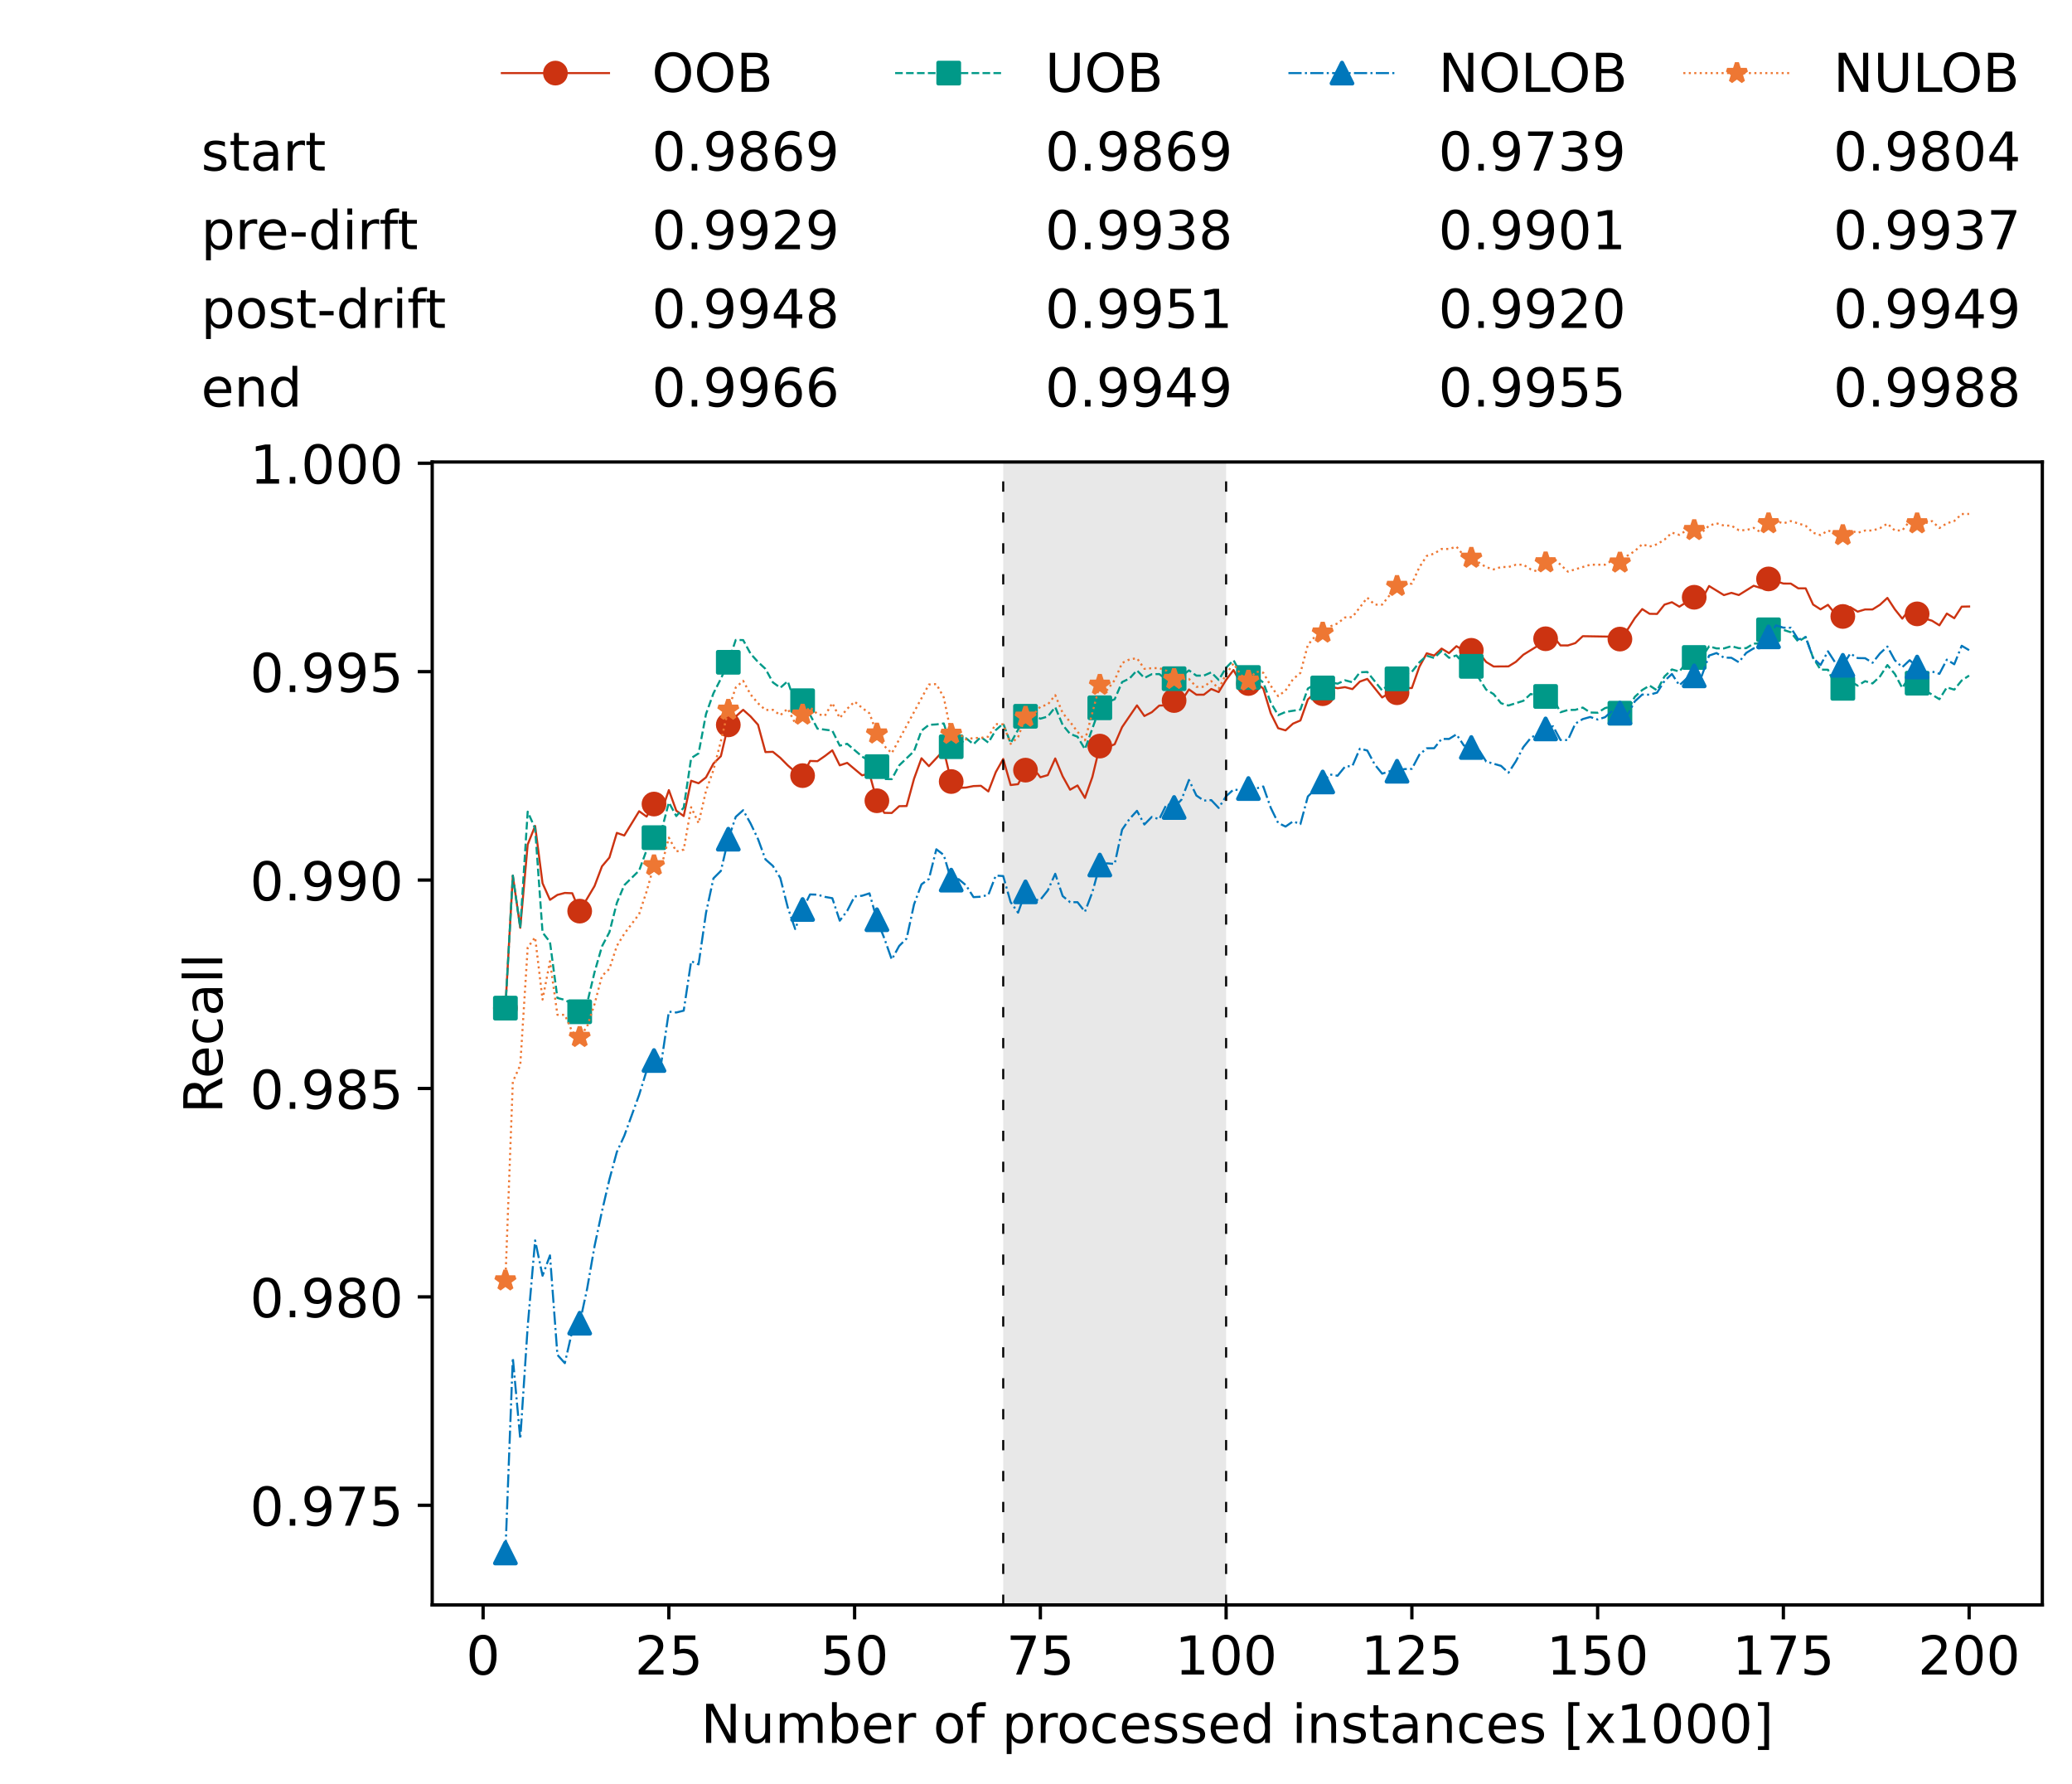 <?xml version="1.0" encoding="utf-8" standalone="no"?>
<!DOCTYPE svg PUBLIC "-//W3C//DTD SVG 1.1//EN"
  "http://www.w3.org/Graphics/SVG/1.1/DTD/svg11.dtd">
<!-- Created with matplotlib (https://matplotlib.org/) -->
<svg height="432.615pt" version="1.1" viewBox="0 0 502.65 432.615" width="502.65pt" xmlns="http://www.w3.org/2000/svg" xmlns:xlink="http://www.w3.org/1999/xlink">
 <defs>
  <style type="text/css">*{stroke-linecap:butt;stroke-linejoin:round;}</style>
 </defs>
 <g id="figure_1">
  <g id="patch_1">
   <path d="M 0 432.615 
L 502.65 432.615 
L 502.65 0 
L 0 0 
z
" style="fill:#ffffff;"/>
  </g>
  <g id="axes_1">
   <g id="patch_2">
    <path d="M 104.85 389.252 
L 495.45 389.252 
L 495.45 112.052 
L 104.85 112.052 
z
" style="fill:#ffffff;"/>
   </g>
   <g id="patch_3">
    <path clip-path="url(#p03ce8f7dbc)" d="M 297.446 389.252 
L 297.446 112.052 
L 243.372 112.052 
L 243.372 389.252 
z
" style="fill:#d3d3d3;opacity:0.5;"/>
   </g>
   <g id="matplotlib.axis_1">
    <g id="xtick_1">
     <g id="line2d_1">
      <defs>
       <path d="M 0 0 
L 0 3.5 
" id="m13178baec7" style="stroke:#000000;stroke-width:0.8;"/>
      </defs>
      <g>
       <use style="stroke:#000000;stroke-width:0.8;" x="117.197" xlink:href="#m13178baec7" y="389.252"/>
      </g>
     </g>
     <g id="text_1">
      <!-- 0 -->
      <g transform="translate(113.061 406.13)scale(0.13 -0.13)">
       <defs>
        <path d="M 31.781 66.406 
Q 24.172 66.406 20.328 58.906 
Q 16.5 51.422 16.5 36.375 
Q 16.5 21.391 20.328 13.891 
Q 24.172 6.391 31.781 6.391 
Q 39.453 6.391 43.281 13.891 
Q 47.125 21.391 47.125 36.375 
Q 47.125 51.422 43.281 58.906 
Q 39.453 66.406 31.781 66.406 
z
M 31.781 74.219 
Q 44.047 74.219 50.516 64.516 
Q 56.984 54.828 56.984 36.375 
Q 56.984 17.969 50.516 8.266 
Q 44.047 -1.422 31.781 -1.422 
Q 19.531 -1.422 13.062 8.266 
Q 6.594 17.969 6.594 36.375 
Q 6.594 54.828 13.062 64.516 
Q 19.531 74.219 31.781 74.219 
z
" id="DejaVuSans-48"/>
       </defs>
       <use xlink:href="#DejaVuSans-48"/>
      </g>
     </g>
    </g>
    <g id="xtick_2">
     <g id="line2d_2">
      <g>
       <use style="stroke:#000000;stroke-width:0.8;" x="162.259" xlink:href="#m13178baec7" y="389.252"/>
      </g>
     </g>
     <g id="text_2">
      <!-- 25 -->
      <g transform="translate(153.988 406.13)scale(0.13 -0.13)">
       <defs>
        <path d="M 19.188 8.297 
L 53.609 8.297 
L 53.609 0 
L 7.328 0 
L 7.328 8.297 
Q 12.938 14.109 22.625 23.891 
Q 32.328 33.688 34.812 36.531 
Q 39.547 41.844 41.422 45.531 
Q 43.312 49.219 43.312 52.781 
Q 43.312 58.594 39.234 62.25 
Q 35.156 65.922 28.609 65.922 
Q 23.969 65.922 18.812 64.312 
Q 13.672 62.703 7.812 59.422 
L 7.812 69.391 
Q 13.766 71.781 18.938 73 
Q 24.125 74.219 28.422 74.219 
Q 39.75 74.219 46.484 68.547 
Q 53.219 62.891 53.219 53.422 
Q 53.219 48.922 51.531 44.891 
Q 49.859 40.875 45.406 35.406 
Q 44.188 33.984 37.641 27.219 
Q 31.109 20.453 19.188 8.297 
z
" id="DejaVuSans-50"/>
        <path d="M 10.797 72.906 
L 49.516 72.906 
L 49.516 64.594 
L 19.828 64.594 
L 19.828 46.734 
Q 21.969 47.469 24.109 47.828 
Q 26.266 48.188 28.422 48.188 
Q 40.625 48.188 47.75 41.5 
Q 54.891 34.812 54.891 23.391 
Q 54.891 11.625 47.562 5.094 
Q 40.234 -1.422 26.906 -1.422 
Q 22.312 -1.422 17.547 -0.641 
Q 12.797 0.141 7.719 1.703 
L 7.719 11.625 
Q 12.109 9.234 16.797 8.062 
Q 21.484 6.891 26.703 6.891 
Q 35.156 6.891 40.078 11.328 
Q 45.016 15.766 45.016 23.391 
Q 45.016 31 40.078 35.438 
Q 35.156 39.891 26.703 39.891 
Q 22.75 39.891 18.812 39.016 
Q 14.891 38.141 10.797 36.281 
z
" id="DejaVuSans-53"/>
       </defs>
       <use xlink:href="#DejaVuSans-50"/>
       <use x="63.623" xlink:href="#DejaVuSans-53"/>
      </g>
     </g>
    </g>
    <g id="xtick_3">
     <g id="line2d_3">
      <g>
       <use style="stroke:#000000;stroke-width:0.8;" x="207.322" xlink:href="#m13178baec7" y="389.252"/>
      </g>
     </g>
     <g id="text_3">
      <!-- 50 -->
      <g transform="translate(199.05 406.13)scale(0.13 -0.13)">
       <use xlink:href="#DejaVuSans-53"/>
       <use x="63.623" xlink:href="#DejaVuSans-48"/>
      </g>
     </g>
    </g>
    <g id="xtick_4">
     <g id="line2d_4">
      <g>
       <use style="stroke:#000000;stroke-width:0.8;" x="252.384" xlink:href="#m13178baec7" y="389.252"/>
      </g>
     </g>
     <g id="text_4">
      <!-- 75 -->
      <g transform="translate(244.113 406.13)scale(0.13 -0.13)">
       <defs>
        <path d="M 8.203 72.906 
L 55.078 72.906 
L 55.078 68.703 
L 28.609 0 
L 18.312 0 
L 43.219 64.594 
L 8.203 64.594 
z
" id="DejaVuSans-55"/>
       </defs>
       <use xlink:href="#DejaVuSans-55"/>
       <use x="63.623" xlink:href="#DejaVuSans-53"/>
      </g>
     </g>
    </g>
    <g id="xtick_5">
     <g id="line2d_5">
      <g>
       <use style="stroke:#000000;stroke-width:0.8;" x="297.446" xlink:href="#m13178baec7" y="389.252"/>
      </g>
     </g>
     <g id="text_5">
      <!-- 100 -->
      <g transform="translate(285.039 406.13)scale(0.13 -0.13)">
       <defs>
        <path d="M 12.406 8.297 
L 28.516 8.297 
L 28.516 63.922 
L 10.984 60.406 
L 10.984 69.391 
L 28.422 72.906 
L 38.281 72.906 
L 38.281 8.297 
L 54.391 8.297 
L 54.391 0 
L 12.406 0 
z
" id="DejaVuSans-49"/>
       </defs>
       <use xlink:href="#DejaVuSans-49"/>
       <use x="63.623" xlink:href="#DejaVuSans-48"/>
       <use x="127.246" xlink:href="#DejaVuSans-48"/>
      </g>
     </g>
    </g>
    <g id="xtick_6">
     <g id="line2d_6">
      <g>
       <use style="stroke:#000000;stroke-width:0.8;" x="342.509" xlink:href="#m13178baec7" y="389.252"/>
      </g>
     </g>
     <g id="text_6">
      <!-- 125 -->
      <g transform="translate(330.102 406.13)scale(0.13 -0.13)">
       <use xlink:href="#DejaVuSans-49"/>
       <use x="63.623" xlink:href="#DejaVuSans-50"/>
       <use x="127.246" xlink:href="#DejaVuSans-53"/>
      </g>
     </g>
    </g>
    <g id="xtick_7">
     <g id="line2d_7">
      <g>
       <use style="stroke:#000000;stroke-width:0.8;" x="387.571" xlink:href="#m13178baec7" y="389.252"/>
      </g>
     </g>
     <g id="text_7">
      <!-- 150 -->
      <g transform="translate(375.164 406.13)scale(0.13 -0.13)">
       <use xlink:href="#DejaVuSans-49"/>
       <use x="63.623" xlink:href="#DejaVuSans-53"/>
       <use x="127.246" xlink:href="#DejaVuSans-48"/>
      </g>
     </g>
    </g>
    <g id="xtick_8">
     <g id="line2d_8">
      <g>
       <use style="stroke:#000000;stroke-width:0.8;" x="432.633" xlink:href="#m13178baec7" y="389.252"/>
      </g>
     </g>
     <g id="text_8">
      <!-- 175 -->
      <g transform="translate(420.226 406.13)scale(0.13 -0.13)">
       <use xlink:href="#DejaVuSans-49"/>
       <use x="63.623" xlink:href="#DejaVuSans-55"/>
       <use x="127.246" xlink:href="#DejaVuSans-53"/>
      </g>
     </g>
    </g>
    <g id="xtick_9">
     <g id="line2d_9">
      <g>
       <use style="stroke:#000000;stroke-width:0.8;" x="477.695" xlink:href="#m13178baec7" y="389.252"/>
      </g>
     </g>
     <g id="text_9">
      <!-- 200 -->
      <g transform="translate(465.289 406.13)scale(0.13 -0.13)">
       <use xlink:href="#DejaVuSans-50"/>
       <use x="63.623" xlink:href="#DejaVuSans-48"/>
       <use x="127.246" xlink:href="#DejaVuSans-48"/>
      </g>
     </g>
    </g>
    <g id="text_10">
     <!-- Number of processed instances [x1000] -->
     <g transform="translate(170.025 422.711)scale(0.13 -0.13)">
      <defs>
       <path d="M 9.812 72.906 
L 23.094 72.906 
L 55.422 11.922 
L 55.422 72.906 
L 64.984 72.906 
L 64.984 0 
L 51.703 0 
L 19.391 60.984 
L 19.391 0 
L 9.812 0 
z
" id="DejaVuSans-78"/>
       <path d="M 8.5 21.578 
L 8.5 54.688 
L 17.484 54.688 
L 17.484 21.922 
Q 17.484 14.156 20.5 10.266 
Q 23.531 6.391 29.594 6.391 
Q 36.859 6.391 41.078 11.031 
Q 45.312 15.672 45.312 23.688 
L 45.312 54.688 
L 54.297 54.688 
L 54.297 0 
L 45.312 0 
L 45.312 8.406 
Q 42.047 3.422 37.719 1 
Q 33.406 -1.422 27.688 -1.422 
Q 18.266 -1.422 13.375 4.438 
Q 8.5 10.297 8.5 21.578 
z
M 31.109 56 
z
" id="DejaVuSans-117"/>
       <path d="M 52 44.188 
Q 55.375 50.25 60.062 53.125 
Q 64.75 56 71.094 56 
Q 79.641 56 84.281 50.016 
Q 88.922 44.047 88.922 33.016 
L 88.922 0 
L 79.891 0 
L 79.891 32.719 
Q 79.891 40.578 77.094 44.375 
Q 74.312 48.188 68.609 48.188 
Q 61.625 48.188 57.562 43.547 
Q 53.516 38.922 53.516 30.906 
L 53.516 0 
L 44.484 0 
L 44.484 32.719 
Q 44.484 40.625 41.703 44.406 
Q 38.922 48.188 33.109 48.188 
Q 26.219 48.188 22.156 43.531 
Q 18.109 38.875 18.109 30.906 
L 18.109 0 
L 9.078 0 
L 9.078 54.688 
L 18.109 54.688 
L 18.109 46.188 
Q 21.188 51.219 25.484 53.609 
Q 29.781 56 35.688 56 
Q 41.656 56 45.828 52.969 
Q 50 49.953 52 44.188 
z
" id="DejaVuSans-109"/>
       <path d="M 48.688 27.297 
Q 48.688 37.203 44.609 42.844 
Q 40.531 48.484 33.406 48.484 
Q 26.266 48.484 22.188 42.844 
Q 18.109 37.203 18.109 27.297 
Q 18.109 17.391 22.188 11.75 
Q 26.266 6.109 33.406 6.109 
Q 40.531 6.109 44.609 11.75 
Q 48.688 17.391 48.688 27.297 
z
M 18.109 46.391 
Q 20.953 51.266 25.266 53.625 
Q 29.594 56 35.594 56 
Q 45.562 56 51.781 48.094 
Q 58.016 40.188 58.016 27.297 
Q 58.016 14.406 51.781 6.484 
Q 45.562 -1.422 35.594 -1.422 
Q 29.594 -1.422 25.266 0.953 
Q 20.953 3.328 18.109 8.203 
L 18.109 0 
L 9.078 0 
L 9.078 75.984 
L 18.109 75.984 
z
" id="DejaVuSans-98"/>
       <path d="M 56.203 29.594 
L 56.203 25.203 
L 14.891 25.203 
Q 15.484 15.922 20.484 11.062 
Q 25.484 6.203 34.422 6.203 
Q 39.594 6.203 44.453 7.469 
Q 49.312 8.734 54.109 11.281 
L 54.109 2.781 
Q 49.266 0.734 44.188 -0.344 
Q 39.109 -1.422 33.891 -1.422 
Q 20.797 -1.422 13.156 6.188 
Q 5.516 13.812 5.516 26.812 
Q 5.516 40.234 12.766 48.109 
Q 20.016 56 32.328 56 
Q 43.359 56 49.781 48.891 
Q 56.203 41.797 56.203 29.594 
z
M 47.219 32.234 
Q 47.125 39.594 43.094 43.984 
Q 39.062 48.391 32.422 48.391 
Q 24.906 48.391 20.391 44.141 
Q 15.875 39.891 15.188 32.172 
z
" id="DejaVuSans-101"/>
       <path d="M 41.109 46.297 
Q 39.594 47.172 37.812 47.578 
Q 36.031 48 33.891 48 
Q 26.266 48 22.188 43.047 
Q 18.109 38.094 18.109 28.812 
L 18.109 0 
L 9.078 0 
L 9.078 54.688 
L 18.109 54.688 
L 18.109 46.188 
Q 20.953 51.172 25.484 53.578 
Q 30.031 56 36.531 56 
Q 37.453 56 38.578 55.875 
Q 39.703 55.766 41.062 55.516 
z
" id="DejaVuSans-114"/>
       <path id="DejaVuSans-32"/>
       <path d="M 30.609 48.391 
Q 23.391 48.391 19.188 42.75 
Q 14.984 37.109 14.984 27.297 
Q 14.984 17.484 19.156 11.844 
Q 23.344 6.203 30.609 6.203 
Q 37.797 6.203 41.984 11.859 
Q 46.188 17.531 46.188 27.297 
Q 46.188 37.016 41.984 42.703 
Q 37.797 48.391 30.609 48.391 
z
M 30.609 56 
Q 42.328 56 49.016 48.375 
Q 55.719 40.766 55.719 27.297 
Q 55.719 13.875 49.016 6.219 
Q 42.328 -1.422 30.609 -1.422 
Q 18.844 -1.422 12.172 6.219 
Q 5.516 13.875 5.516 27.297 
Q 5.516 40.766 12.172 48.375 
Q 18.844 56 30.609 56 
z
" id="DejaVuSans-111"/>
       <path d="M 37.109 75.984 
L 37.109 68.5 
L 28.516 68.5 
Q 23.688 68.5 21.797 66.547 
Q 19.922 64.594 19.922 59.516 
L 19.922 54.688 
L 34.719 54.688 
L 34.719 47.703 
L 19.922 47.703 
L 19.922 0 
L 10.891 0 
L 10.891 47.703 
L 2.297 47.703 
L 2.297 54.688 
L 10.891 54.688 
L 10.891 58.5 
Q 10.891 67.625 15.141 71.797 
Q 19.391 75.984 28.609 75.984 
z
" id="DejaVuSans-102"/>
       <path d="M 18.109 8.203 
L 18.109 -20.797 
L 9.078 -20.797 
L 9.078 54.688 
L 18.109 54.688 
L 18.109 46.391 
Q 20.953 51.266 25.266 53.625 
Q 29.594 56 35.594 56 
Q 45.562 56 51.781 48.094 
Q 58.016 40.188 58.016 27.297 
Q 58.016 14.406 51.781 6.484 
Q 45.562 -1.422 35.594 -1.422 
Q 29.594 -1.422 25.266 0.953 
Q 20.953 3.328 18.109 8.203 
z
M 48.688 27.297 
Q 48.688 37.203 44.609 42.844 
Q 40.531 48.484 33.406 48.484 
Q 26.266 48.484 22.188 42.844 
Q 18.109 37.203 18.109 27.297 
Q 18.109 17.391 22.188 11.75 
Q 26.266 6.109 33.406 6.109 
Q 40.531 6.109 44.609 11.75 
Q 48.688 17.391 48.688 27.297 
z
" id="DejaVuSans-112"/>
       <path d="M 48.781 52.594 
L 48.781 44.188 
Q 44.969 46.297 41.141 47.344 
Q 37.312 48.391 33.406 48.391 
Q 24.656 48.391 19.812 42.844 
Q 14.984 37.312 14.984 27.297 
Q 14.984 17.281 19.812 11.734 
Q 24.656 6.203 33.406 6.203 
Q 37.312 6.203 41.141 7.25 
Q 44.969 8.297 48.781 10.406 
L 48.781 2.094 
Q 45.016 0.344 40.984 -0.531 
Q 36.969 -1.422 32.422 -1.422 
Q 20.062 -1.422 12.781 6.344 
Q 5.516 14.109 5.516 27.297 
Q 5.516 40.672 12.859 48.328 
Q 20.219 56 33.016 56 
Q 37.156 56 41.109 55.141 
Q 45.062 54.297 48.781 52.594 
z
" id="DejaVuSans-99"/>
       <path d="M 44.281 53.078 
L 44.281 44.578 
Q 40.484 46.531 36.375 47.5 
Q 32.281 48.484 27.875 48.484 
Q 21.188 48.484 17.844 46.438 
Q 14.5 44.391 14.5 40.281 
Q 14.5 37.156 16.891 35.375 
Q 19.281 33.594 26.516 31.984 
L 29.594 31.297 
Q 39.156 29.25 43.188 25.516 
Q 47.219 21.781 47.219 15.094 
Q 47.219 7.469 41.188 3.016 
Q 35.156 -1.422 24.609 -1.422 
Q 20.219 -1.422 15.453 -0.562 
Q 10.688 0.297 5.422 2 
L 5.422 11.281 
Q 10.406 8.688 15.234 7.391 
Q 20.062 6.109 24.812 6.109 
Q 31.156 6.109 34.562 8.281 
Q 37.984 10.453 37.984 14.406 
Q 37.984 18.062 35.516 20.016 
Q 33.062 21.969 24.703 23.781 
L 21.578 24.516 
Q 13.234 26.266 9.516 29.906 
Q 5.812 33.547 5.812 39.891 
Q 5.812 47.609 11.281 51.797 
Q 16.75 56 26.812 56 
Q 31.781 56 36.172 55.266 
Q 40.578 54.547 44.281 53.078 
z
" id="DejaVuSans-115"/>
       <path d="M 45.406 46.391 
L 45.406 75.984 
L 54.391 75.984 
L 54.391 0 
L 45.406 0 
L 45.406 8.203 
Q 42.578 3.328 38.25 0.953 
Q 33.938 -1.422 27.875 -1.422 
Q 17.969 -1.422 11.734 6.484 
Q 5.516 14.406 5.516 27.297 
Q 5.516 40.188 11.734 48.094 
Q 17.969 56 27.875 56 
Q 33.938 56 38.25 53.625 
Q 42.578 51.266 45.406 46.391 
z
M 14.797 27.297 
Q 14.797 17.391 18.875 11.75 
Q 22.953 6.109 30.078 6.109 
Q 37.203 6.109 41.297 11.75 
Q 45.406 17.391 45.406 27.297 
Q 45.406 37.203 41.297 42.844 
Q 37.203 48.484 30.078 48.484 
Q 22.953 48.484 18.875 42.844 
Q 14.797 37.203 14.797 27.297 
z
" id="DejaVuSans-100"/>
       <path d="M 9.422 54.688 
L 18.406 54.688 
L 18.406 0 
L 9.422 0 
z
M 9.422 75.984 
L 18.406 75.984 
L 18.406 64.594 
L 9.422 64.594 
z
" id="DejaVuSans-105"/>
       <path d="M 54.891 33.016 
L 54.891 0 
L 45.906 0 
L 45.906 32.719 
Q 45.906 40.484 42.875 44.328 
Q 39.844 48.188 33.797 48.188 
Q 26.516 48.188 22.312 43.547 
Q 18.109 38.922 18.109 30.906 
L 18.109 0 
L 9.078 0 
L 9.078 54.688 
L 18.109 54.688 
L 18.109 46.188 
Q 21.344 51.125 25.703 53.562 
Q 30.078 56 35.797 56 
Q 45.219 56 50.047 50.172 
Q 54.891 44.344 54.891 33.016 
z
" id="DejaVuSans-110"/>
       <path d="M 18.312 70.219 
L 18.312 54.688 
L 36.812 54.688 
L 36.812 47.703 
L 18.312 47.703 
L 18.312 18.016 
Q 18.312 11.328 20.141 9.422 
Q 21.969 7.516 27.594 7.516 
L 36.812 7.516 
L 36.812 0 
L 27.594 0 
Q 17.188 0 13.234 3.875 
Q 9.281 7.766 9.281 18.016 
L 9.281 47.703 
L 2.688 47.703 
L 2.688 54.688 
L 9.281 54.688 
L 9.281 70.219 
z
" id="DejaVuSans-116"/>
       <path d="M 34.281 27.484 
Q 23.391 27.484 19.188 25 
Q 14.984 22.516 14.984 16.5 
Q 14.984 11.719 18.141 8.906 
Q 21.297 6.109 26.703 6.109 
Q 34.188 6.109 38.703 11.406 
Q 43.219 16.703 43.219 25.484 
L 43.219 27.484 
z
M 52.203 31.203 
L 52.203 0 
L 43.219 0 
L 43.219 8.297 
Q 40.141 3.328 35.547 0.953 
Q 30.953 -1.422 24.312 -1.422 
Q 15.922 -1.422 10.953 3.297 
Q 6 8.016 6 15.922 
Q 6 25.141 12.172 29.828 
Q 18.359 34.516 30.609 34.516 
L 43.219 34.516 
L 43.219 35.406 
Q 43.219 41.609 39.141 45 
Q 35.062 48.391 27.688 48.391 
Q 23 48.391 18.547 47.266 
Q 14.109 46.141 10.016 43.891 
L 10.016 52.203 
Q 14.938 54.109 19.578 55.047 
Q 24.219 56 28.609 56 
Q 40.484 56 46.344 49.844 
Q 52.203 43.703 52.203 31.203 
z
" id="DejaVuSans-97"/>
       <path d="M 8.594 75.984 
L 29.297 75.984 
L 29.297 69 
L 17.578 69 
L 17.578 -6.203 
L 29.297 -6.203 
L 29.297 -13.188 
L 8.594 -13.188 
z
" id="DejaVuSans-91"/>
       <path d="M 54.891 54.688 
L 35.109 28.078 
L 55.906 0 
L 45.312 0 
L 29.391 21.484 
L 13.484 0 
L 2.875 0 
L 24.125 28.609 
L 4.688 54.688 
L 15.281 54.688 
L 29.781 35.203 
L 44.281 54.688 
z
" id="DejaVuSans-120"/>
       <path d="M 30.422 75.984 
L 30.422 -13.188 
L 9.719 -13.188 
L 9.719 -6.203 
L 21.391 -6.203 
L 21.391 69 
L 9.719 69 
L 9.719 75.984 
z
" id="DejaVuSans-93"/>
      </defs>
      <use xlink:href="#DejaVuSans-78"/>
      <use x="74.805" xlink:href="#DejaVuSans-117"/>
      <use x="138.184" xlink:href="#DejaVuSans-109"/>
      <use x="235.596" xlink:href="#DejaVuSans-98"/>
      <use x="299.072" xlink:href="#DejaVuSans-101"/>
      <use x="360.596" xlink:href="#DejaVuSans-114"/>
      <use x="401.709" xlink:href="#DejaVuSans-32"/>
      <use x="433.496" xlink:href="#DejaVuSans-111"/>
      <use x="494.678" xlink:href="#DejaVuSans-102"/>
      <use x="529.883" xlink:href="#DejaVuSans-32"/>
      <use x="561.67" xlink:href="#DejaVuSans-112"/>
      <use x="625.146" xlink:href="#DejaVuSans-114"/>
      <use x="664.01" xlink:href="#DejaVuSans-111"/>
      <use x="725.191" xlink:href="#DejaVuSans-99"/>
      <use x="780.172" xlink:href="#DejaVuSans-101"/>
      <use x="841.695" xlink:href="#DejaVuSans-115"/>
      <use x="893.795" xlink:href="#DejaVuSans-115"/>
      <use x="945.895" xlink:href="#DejaVuSans-101"/>
      <use x="1007.418" xlink:href="#DejaVuSans-100"/>
      <use x="1070.895" xlink:href="#DejaVuSans-32"/>
      <use x="1102.682" xlink:href="#DejaVuSans-105"/>
      <use x="1130.465" xlink:href="#DejaVuSans-110"/>
      <use x="1193.844" xlink:href="#DejaVuSans-115"/>
      <use x="1245.943" xlink:href="#DejaVuSans-116"/>
      <use x="1285.152" xlink:href="#DejaVuSans-97"/>
      <use x="1346.432" xlink:href="#DejaVuSans-110"/>
      <use x="1409.811" xlink:href="#DejaVuSans-99"/>
      <use x="1464.791" xlink:href="#DejaVuSans-101"/>
      <use x="1526.314" xlink:href="#DejaVuSans-115"/>
      <use x="1578.414" xlink:href="#DejaVuSans-32"/>
      <use x="1610.201" xlink:href="#DejaVuSans-91"/>
      <use x="1649.215" xlink:href="#DejaVuSans-120"/>
      <use x="1708.395" xlink:href="#DejaVuSans-49"/>
      <use x="1772.018" xlink:href="#DejaVuSans-48"/>
      <use x="1835.641" xlink:href="#DejaVuSans-48"/>
      <use x="1899.264" xlink:href="#DejaVuSans-48"/>
      <use x="1962.887" xlink:href="#DejaVuSans-93"/>
     </g>
    </g>
   </g>
   <g id="matplotlib.axis_2">
    <g id="ytick_1">
     <g id="line2d_10">
      <defs>
       <path d="M 0 0 
L -3.5 0 
" id="mb565b75f3e" style="stroke:#000000;stroke-width:0.8;"/>
      </defs>
      <g>
       <use style="stroke:#000000;stroke-width:0.8;" x="104.85" xlink:href="#mb565b75f3e" y="365.089"/>
      </g>
     </g>
     <g id="text_11">
      <!-- 0.975 -->
      <g transform="translate(60.633 370.028)scale(0.13 -0.13)">
       <defs>
        <path d="M 10.688 12.406 
L 21 12.406 
L 21 0 
L 10.688 0 
z
" id="DejaVuSans-46"/>
        <path d="M 10.984 1.516 
L 10.984 10.5 
Q 14.703 8.734 18.5 7.812 
Q 22.312 6.891 25.984 6.891 
Q 35.75 6.891 40.891 13.453 
Q 46.047 20.016 46.781 33.406 
Q 43.953 29.203 39.594 26.953 
Q 35.25 24.703 29.984 24.703 
Q 19.047 24.703 12.672 31.312 
Q 6.297 37.938 6.297 49.422 
Q 6.297 60.641 12.938 67.422 
Q 19.578 74.219 30.609 74.219 
Q 43.266 74.219 49.922 64.516 
Q 56.594 54.828 56.594 36.375 
Q 56.594 19.141 48.406 8.859 
Q 40.234 -1.422 26.422 -1.422 
Q 22.703 -1.422 18.891 -0.688 
Q 15.094 0.047 10.984 1.516 
z
M 30.609 32.422 
Q 37.25 32.422 41.125 36.953 
Q 45.016 41.5 45.016 49.422 
Q 45.016 57.281 41.125 61.844 
Q 37.25 66.406 30.609 66.406 
Q 23.969 66.406 20.094 61.844 
Q 16.219 57.281 16.219 49.422 
Q 16.219 41.5 20.094 36.953 
Q 23.969 32.422 30.609 32.422 
z
" id="DejaVuSans-57"/>
       </defs>
       <use xlink:href="#DejaVuSans-48"/>
       <use x="63.623" xlink:href="#DejaVuSans-46"/>
       <use x="95.41" xlink:href="#DejaVuSans-57"/>
       <use x="159.033" xlink:href="#DejaVuSans-55"/>
       <use x="222.656" xlink:href="#DejaVuSans-53"/>
      </g>
     </g>
    </g>
    <g id="ytick_2">
     <g id="line2d_11">
      <g>
       <use style="stroke:#000000;stroke-width:0.8;" x="104.85" xlink:href="#mb565b75f3e" y="314.542"/>
      </g>
     </g>
     <g id="text_12">
      <!-- 0.980 -->
      <g transform="translate(60.633 319.481)scale(0.13 -0.13)">
       <defs>
        <path d="M 31.781 34.625 
Q 24.75 34.625 20.719 30.859 
Q 16.703 27.094 16.703 20.516 
Q 16.703 13.922 20.719 10.156 
Q 24.75 6.391 31.781 6.391 
Q 38.812 6.391 42.859 10.172 
Q 46.922 13.969 46.922 20.516 
Q 46.922 27.094 42.891 30.859 
Q 38.875 34.625 31.781 34.625 
z
M 21.922 38.812 
Q 15.578 40.375 12.031 44.719 
Q 8.5 49.078 8.5 55.328 
Q 8.5 64.062 14.719 69.141 
Q 20.953 74.219 31.781 74.219 
Q 42.672 74.219 48.875 69.141 
Q 55.078 64.062 55.078 55.328 
Q 55.078 49.078 51.531 44.719 
Q 48 40.375 41.703 38.812 
Q 48.828 37.156 52.797 32.312 
Q 56.781 27.484 56.781 20.516 
Q 56.781 9.906 50.312 4.234 
Q 43.844 -1.422 31.781 -1.422 
Q 19.734 -1.422 13.25 4.234 
Q 6.781 9.906 6.781 20.516 
Q 6.781 27.484 10.781 32.312 
Q 14.797 37.156 21.922 38.812 
z
M 18.312 54.391 
Q 18.312 48.734 21.844 45.562 
Q 25.391 42.391 31.781 42.391 
Q 38.141 42.391 41.719 45.562 
Q 45.312 48.734 45.312 54.391 
Q 45.312 60.062 41.719 63.234 
Q 38.141 66.406 31.781 66.406 
Q 25.391 66.406 21.844 63.234 
Q 18.312 60.062 18.312 54.391 
z
" id="DejaVuSans-56"/>
       </defs>
       <use xlink:href="#DejaVuSans-48"/>
       <use x="63.623" xlink:href="#DejaVuSans-46"/>
       <use x="95.41" xlink:href="#DejaVuSans-57"/>
       <use x="159.033" xlink:href="#DejaVuSans-56"/>
       <use x="222.656" xlink:href="#DejaVuSans-48"/>
      </g>
     </g>
    </g>
    <g id="ytick_3">
     <g id="line2d_12">
      <g>
       <use style="stroke:#000000;stroke-width:0.8;" x="104.85" xlink:href="#mb565b75f3e" y="263.994"/>
      </g>
     </g>
     <g id="text_13">
      <!-- 0.985 -->
      <g transform="translate(60.633 268.933)scale(0.13 -0.13)">
       <use xlink:href="#DejaVuSans-48"/>
       <use x="63.623" xlink:href="#DejaVuSans-46"/>
       <use x="95.41" xlink:href="#DejaVuSans-57"/>
       <use x="159.033" xlink:href="#DejaVuSans-56"/>
       <use x="222.656" xlink:href="#DejaVuSans-53"/>
      </g>
     </g>
    </g>
    <g id="ytick_4">
     <g id="line2d_13">
      <g>
       <use style="stroke:#000000;stroke-width:0.8;" x="104.85" xlink:href="#mb565b75f3e" y="213.447"/>
      </g>
     </g>
     <g id="text_14">
      <!-- 0.990 -->
      <g transform="translate(60.633 218.386)scale(0.13 -0.13)">
       <use xlink:href="#DejaVuSans-48"/>
       <use x="63.623" xlink:href="#DejaVuSans-46"/>
       <use x="95.41" xlink:href="#DejaVuSans-57"/>
       <use x="159.033" xlink:href="#DejaVuSans-57"/>
       <use x="222.656" xlink:href="#DejaVuSans-48"/>
      </g>
     </g>
    </g>
    <g id="ytick_5">
     <g id="line2d_14">
      <g>
       <use style="stroke:#000000;stroke-width:0.8;" x="104.85" xlink:href="#mb565b75f3e" y="162.9"/>
      </g>
     </g>
     <g id="text_15">
      <!-- 0.995 -->
      <g transform="translate(60.633 167.839)scale(0.13 -0.13)">
       <use xlink:href="#DejaVuSans-48"/>
       <use x="63.623" xlink:href="#DejaVuSans-46"/>
       <use x="95.41" xlink:href="#DejaVuSans-57"/>
       <use x="159.033" xlink:href="#DejaVuSans-57"/>
       <use x="222.656" xlink:href="#DejaVuSans-53"/>
      </g>
     </g>
    </g>
    <g id="ytick_6">
     <g id="line2d_15">
      <g>
       <use style="stroke:#000000;stroke-width:0.8;" x="104.85" xlink:href="#mb565b75f3e" y="112.353"/>
      </g>
     </g>
     <g id="text_16">
      <!-- 1.000 -->
      <g transform="translate(60.633 117.292)scale(0.13 -0.13)">
       <use xlink:href="#DejaVuSans-49"/>
       <use x="63.623" xlink:href="#DejaVuSans-46"/>
       <use x="95.41" xlink:href="#DejaVuSans-48"/>
       <use x="159.033" xlink:href="#DejaVuSans-48"/>
       <use x="222.656" xlink:href="#DejaVuSans-48"/>
      </g>
     </g>
    </g>
    <g id="text_17">
     <!-- Recall -->
     <g transform="translate(53.93 270.044)rotate(-90)scale(0.13 -0.13)">
      <defs>
       <path d="M 44.391 34.188 
Q 47.562 33.109 50.562 29.594 
Q 53.562 26.078 56.594 19.922 
L 66.609 0 
L 56 0 
L 46.688 18.703 
Q 43.062 26.031 39.672 28.422 
Q 36.281 30.812 30.422 30.812 
L 19.672 30.812 
L 19.672 0 
L 9.812 0 
L 9.812 72.906 
L 32.078 72.906 
Q 44.578 72.906 50.734 67.672 
Q 56.891 62.453 56.891 51.906 
Q 56.891 45.016 53.688 40.469 
Q 50.484 35.938 44.391 34.188 
z
M 19.672 64.797 
L 19.672 38.922 
L 32.078 38.922 
Q 39.203 38.922 42.844 42.219 
Q 46.484 45.516 46.484 51.906 
Q 46.484 58.297 42.844 61.547 
Q 39.203 64.797 32.078 64.797 
z
" id="DejaVuSans-82"/>
       <path d="M 9.422 75.984 
L 18.406 75.984 
L 18.406 0 
L 9.422 0 
z
" id="DejaVuSans-108"/>
      </defs>
      <use xlink:href="#DejaVuSans-82"/>
      <use x="64.982" xlink:href="#DejaVuSans-101"/>
      <use x="126.506" xlink:href="#DejaVuSans-99"/>
      <use x="181.486" xlink:href="#DejaVuSans-97"/>
      <use x="242.766" xlink:href="#DejaVuSans-108"/>
      <use x="270.549" xlink:href="#DejaVuSans-108"/>
     </g>
    </g>
   </g>
   <g id="line2d_16"/>
   <g id="line2d_17"/>
   <g id="line2d_18"/>
   <g id="line2d_19"/>
   <g id="line2d_20"/>
   <g id="line2d_21">
    <path clip-path="url(#p03ce8f7dbc)" d="M 122.605 244.502 
L 124.407 212.352 
L 126.21 225.023 
L 128.012 204.828 
L 129.815 200.325 
L 131.617 214.221 
L 133.419 218.243 
L 135.222 217.042 
L 137.024 216.568 
L 138.827 216.641 
L 140.629 220.98 
L 144.234 214.889 
L 146.037 210.108 
L 147.839 207.981 
L 149.642 202.005 
L 151.444 202.638 
L 155.049 196.751 
L 156.852 198.045 
L 158.654 195.01 
L 160.457 196.883 
L 162.259 191.629 
L 164.062 196.62 
L 165.864 197.921 
L 167.667 189.354 
L 169.469 189.972 
L 171.272 188.539 
L 173.074 185.191 
L 174.877 183.406 
L 176.679 175.805 
L 178.482 173.774 
L 180.284 172.155 
L 182.087 173.768 
L 183.889 175.777 
L 185.692 182.406 
L 187.494 182.34 
L 189.297 183.803 
L 191.099 185.621 
L 192.902 187.201 
L 194.704 188.115 
L 196.507 184.557 
L 198.309 184.613 
L 200.112 183.366 
L 201.914 181.983 
L 203.717 185.619 
L 205.519 185.022 
L 209.124 188.038 
L 210.927 187.649 
L 212.729 194.213 
L 214.532 197.147 
L 216.334 197.175 
L 218.137 195.526 
L 219.939 195.489 
L 221.742 188.86 
L 223.544 183.904 
L 225.347 185.815 
L 228.952 181.959 
L 230.754 189.548 
L 232.557 191.102 
L 234.359 191 
L 236.162 190.648 
L 237.964 190.58 
L 239.767 191.949 
L 241.569 187.271 
L 243.372 184.07 
L 245.174 190.398 
L 246.976 190.189 
L 248.779 186.784 
L 250.581 186.189 
L 252.384 188.51 
L 254.186 187.991 
L 255.989 183.952 
L 257.791 188.272 
L 259.594 191.533 
L 261.396 190.503 
L 263.199 193.53 
L 265.001 188.441 
L 266.804 180.952 
L 268.606 181.269 
L 270.409 180.508 
L 272.211 176.347 
L 275.816 171.081 
L 277.619 173.657 
L 279.421 172.736 
L 281.224 171.126 
L 283.026 171.071 
L 284.829 169.901 
L 286.631 169.937 
L 288.434 167.209 
L 290.236 168.488 
L 292.039 168.488 
L 293.841 167.103 
L 295.644 167.853 
L 297.446 164.889 
L 299.249 162.498 
L 301.051 165.871 
L 302.854 165.777 
L 304.656 165.569 
L 306.459 167 
L 308.261 172.972 
L 310.064 176.612 
L 311.866 177.137 
L 313.669 175.506 
L 315.471 174.736 
L 317.274 169.64 
L 319.076 167.973 
L 320.879 168.247 
L 322.681 166.535 
L 324.484 166.921 
L 326.286 166.658 
L 328.089 167.131 
L 329.891 165.306 
L 331.694 164.66 
L 335.299 169.155 
L 337.101 168.023 
L 338.904 168.013 
L 340.706 166.91 
L 342.509 166.868 
L 344.311 161.76 
L 346.114 158.446 
L 347.916 158.995 
L 349.719 157.302 
L 351.521 158.404 
L 353.324 156.721 
L 355.126 157.79 
L 356.928 157.723 
L 358.731 158.271 
L 360.533 160.557 
L 362.336 161.647 
L 365.941 161.622 
L 367.743 160.515 
L 369.546 158.796 
L 373.151 156.572 
L 374.953 154.922 
L 376.756 154.317 
L 378.558 156.538 
L 380.361 156.546 
L 382.163 155.971 
L 383.966 154.299 
L 391.176 154.418 
L 392.978 155.001 
L 394.781 152.77 
L 396.583 149.938 
L 398.386 147.723 
L 400.188 148.87 
L 401.991 148.897 
L 403.793 146.638 
L 405.596 146.059 
L 407.398 147.137 
L 411.003 144.855 
L 412.806 145.463 
L 414.608 142.128 
L 418.213 144.336 
L 420.016 143.786 
L 421.818 144.313 
L 425.423 142.069 
L 427.226 142.629 
L 429.028 140.409 
L 432.633 141.53 
L 434.436 141.543 
L 436.238 142.689 
L 438.041 142.692 
L 439.843 146.623 
L 441.646 147.784 
L 443.448 146.691 
L 445.251 148.93 
L 447.053 149.511 
L 448.856 147.242 
L 450.658 148.343 
L 452.461 147.81 
L 454.263 147.807 
L 456.066 146.677 
L 457.868 145.014 
L 459.671 147.776 
L 461.473 150.041 
L 463.276 147.774 
L 466.881 149.988 
L 468.683 150.541 
L 470.485 151.662 
L 472.288 148.809 
L 474.09 149.936 
L 475.893 147.134 
L 477.695 147.096 
L 477.695 147.096 
" style="fill:none;stroke:#cc3311;stroke-linecap:square;stroke-width:0.5;"/>
    <defs>
     <path d="M 0 2.5 
C 0.663 2.5 1.299 2.237 1.768 1.768 
C 2.237 1.299 2.5 0.663 2.5 0 
C 2.5 -0.663 2.237 -1.299 1.768 -1.768 
C 1.299 -2.237 0.663 -2.5 0 -2.5 
C -0.663 -2.5 -1.299 -2.237 -1.768 -1.768 
C -2.237 -1.299 -2.5 -0.663 -2.5 0 
C -2.5 0.663 -2.237 1.299 -1.768 1.768 
C -1.299 2.237 -0.663 2.5 0 2.5 
z
" id="m6475f63f96" style="stroke:#cc3311;"/>
    </defs>
    <g clip-path="url(#p03ce8f7dbc)">
     <use style="fill:#cc3311;stroke:#cc3311;" x="122.605" xlink:href="#m6475f63f96" y="244.502"/>
     <use style="fill:#cc3311;stroke:#cc3311;" x="140.629" xlink:href="#m6475f63f96" y="220.98"/>
     <use style="fill:#cc3311;stroke:#cc3311;" x="158.654" xlink:href="#m6475f63f96" y="195.01"/>
     <use style="fill:#cc3311;stroke:#cc3311;" x="176.679" xlink:href="#m6475f63f96" y="175.805"/>
     <use style="fill:#cc3311;stroke:#cc3311;" x="194.704" xlink:href="#m6475f63f96" y="188.115"/>
     <use style="fill:#cc3311;stroke:#cc3311;" x="212.729" xlink:href="#m6475f63f96" y="194.213"/>
     <use style="fill:#cc3311;stroke:#cc3311;" x="230.754" xlink:href="#m6475f63f96" y="189.548"/>
     <use style="fill:#cc3311;stroke:#cc3311;" x="248.779" xlink:href="#m6475f63f96" y="186.784"/>
     <use style="fill:#cc3311;stroke:#cc3311;" x="266.804" xlink:href="#m6475f63f96" y="180.952"/>
     <use style="fill:#cc3311;stroke:#cc3311;" x="284.829" xlink:href="#m6475f63f96" y="169.901"/>
     <use style="fill:#cc3311;stroke:#cc3311;" x="302.854" xlink:href="#m6475f63f96" y="165.777"/>
     <use style="fill:#cc3311;stroke:#cc3311;" x="320.879" xlink:href="#m6475f63f96" y="168.247"/>
     <use style="fill:#cc3311;stroke:#cc3311;" x="338.904" xlink:href="#m6475f63f96" y="168.013"/>
     <use style="fill:#cc3311;stroke:#cc3311;" x="356.928" xlink:href="#m6475f63f96" y="157.723"/>
     <use style="fill:#cc3311;stroke:#cc3311;" x="374.953" xlink:href="#m6475f63f96" y="154.922"/>
     <use style="fill:#cc3311;stroke:#cc3311;" x="392.978" xlink:href="#m6475f63f96" y="155.001"/>
     <use style="fill:#cc3311;stroke:#cc3311;" x="411.003" xlink:href="#m6475f63f96" y="144.855"/>
     <use style="fill:#cc3311;stroke:#cc3311;" x="429.028" xlink:href="#m6475f63f96" y="140.409"/>
     <use style="fill:#cc3311;stroke:#cc3311;" x="447.053" xlink:href="#m6475f63f96" y="149.511"/>
     <use style="fill:#cc3311;stroke:#cc3311;" x="465.078" xlink:href="#m6475f63f96" y="148.884"/>
    </g>
   </g>
   <g id="line2d_22"/>
   <g id="line2d_23"/>
   <g id="line2d_24"/>
   <g id="line2d_25"/>
   <g id="line2d_26">
    <path clip-path="url(#p03ce8f7dbc)" d="M 122.605 244.502 
L 124.407 212.352 
L 126.21 225.023 
L 128.012 196.856 
L 129.815 200.943 
L 131.617 226.159 
L 133.419 228.476 
L 135.222 242.042 
L 137.024 242.51 
L 138.827 243.487 
L 140.629 245.386 
L 142.432 243.326 
L 144.234 235.784 
L 146.037 229.51 
L 147.839 226.09 
L 149.642 218.982 
L 151.444 214.679 
L 155.049 211.14 
L 156.852 206.201 
L 158.654 203.166 
L 160.457 201.528 
L 162.259 194.628 
L 164.062 197.921 
L 165.864 195.873 
L 167.667 183.879 
L 169.469 182.717 
L 171.272 173.175 
L 173.074 168.153 
L 174.877 164.619 
L 176.679 160.629 
L 178.482 155.213 
L 180.284 155.24 
L 182.087 158.549 
L 183.889 160.558 
L 185.692 162.216 
L 187.494 165.497 
L 189.297 166.807 
L 191.099 165.214 
L 192.902 170.535 
L 194.704 169.953 
L 198.309 176.725 
L 201.914 177.208 
L 203.717 180.845 
L 205.519 180.397 
L 209.124 183.473 
L 210.927 184.62 
L 212.729 185.933 
L 214.532 188.941 
L 216.334 188.969 
L 218.137 185.624 
L 221.742 182.175 
L 223.544 177.219 
L 225.347 175.801 
L 227.149 175.694 
L 228.952 175.462 
L 230.754 181.097 
L 232.557 180.865 
L 234.359 179.061 
L 236.162 180.49 
L 237.964 178.748 
L 239.767 180.116 
L 241.569 177.069 
L 243.372 175.499 
L 245.174 180.242 
L 248.779 173.721 
L 250.581 173.325 
L 252.384 174.305 
L 254.186 173.785 
L 255.989 171.502 
L 257.791 175.822 
L 259.594 177.996 
L 261.396 178.679 
L 263.199 181.706 
L 266.804 171.661 
L 268.606 170.348 
L 270.409 169.587 
L 272.211 165.426 
L 274.014 164.561 
L 275.816 162.592 
L 277.619 164.432 
L 279.421 163.51 
L 281.224 163.486 
L 283.026 164.862 
L 284.829 164.609 
L 286.631 163.974 
L 288.434 162.587 
L 290.236 163.865 
L 292.039 163.865 
L 293.841 163.067 
L 295.644 164.905 
L 297.446 161.94 
L 299.249 160.117 
L 301.051 163.49 
L 302.854 164.314 
L 304.656 164.105 
L 306.459 165.536 
L 308.261 170.376 
L 310.064 173.459 
L 311.866 172.665 
L 315.471 172.104 
L 317.274 167.008 
L 319.076 165.912 
L 320.879 166.849 
L 322.681 165.432 
L 324.484 165.819 
L 326.286 164.996 
L 328.089 165.469 
L 329.891 163.057 
L 331.694 162.972 
L 335.299 167.463 
L 337.101 165.77 
L 340.706 163.537 
L 342.509 162.937 
L 344.311 160.656 
L 346.114 159.032 
L 347.916 159.583 
L 349.719 157.881 
L 351.521 159.538 
L 353.324 158.975 
L 355.126 161.13 
L 356.928 161.613 
L 360.533 167.253 
L 362.336 168.348 
L 364.138 170.553 
L 365.941 171.11 
L 369.546 169.976 
L 371.348 168.304 
L 373.151 168.874 
L 374.953 168.912 
L 376.756 169.414 
L 378.558 172.748 
L 380.361 172.197 
L 382.163 172.164 
L 383.966 171.61 
L 385.768 172.806 
L 387.571 172.86 
L 389.373 171.736 
L 391.176 171.269 
L 392.978 172.971 
L 394.781 172.416 
L 396.583 169.017 
L 398.386 167.358 
L 400.188 166.273 
L 401.991 167.449 
L 403.793 164.061 
L 405.596 162.359 
L 407.398 162.877 
L 409.201 160.625 
L 411.003 159.462 
L 412.806 159.53 
L 414.608 156.752 
L 416.411 157.267 
L 418.213 157.267 
L 420.016 156.722 
L 421.818 157.208 
L 423.621 157.2 
L 425.423 156.084 
L 427.226 156.077 
L 429.028 152.749 
L 430.831 151.073 
L 432.633 152.766 
L 434.436 153.343 
L 436.238 155.623 
L 438.041 154.489 
L 439.843 159.544 
L 441.646 162.405 
L 443.448 162.435 
L 445.251 166.354 
L 447.053 166.941 
L 448.856 165.201 
L 450.658 166.296 
L 452.461 165.205 
L 454.263 165.758 
L 456.066 164.064 
L 457.868 161.295 
L 459.671 163.465 
L 461.473 166.862 
L 463.276 164.03 
L 466.881 167.353 
L 470.485 169.58 
L 472.288 166.707 
L 474.09 167.264 
L 475.893 165.033 
L 477.695 163.853 
L 477.695 163.853 
" style="fill:none;stroke:#009988;stroke-dasharray:1.85,0.8;stroke-dashoffset:0;stroke-width:0.5;"/>
    <defs>
     <path d="M -2.5 2.5 
L 2.5 2.5 
L 2.5 -2.5 
L -2.5 -2.5 
z
" id="me20dc3a936" style="stroke:#009988;stroke-linejoin:miter;"/>
    </defs>
    <g clip-path="url(#p03ce8f7dbc)">
     <use style="fill:#009988;stroke:#009988;stroke-linejoin:miter;" x="122.605" xlink:href="#me20dc3a936" y="244.502"/>
     <use style="fill:#009988;stroke:#009988;stroke-linejoin:miter;" x="140.629" xlink:href="#me20dc3a936" y="245.386"/>
     <use style="fill:#009988;stroke:#009988;stroke-linejoin:miter;" x="158.654" xlink:href="#me20dc3a936" y="203.166"/>
     <use style="fill:#009988;stroke:#009988;stroke-linejoin:miter;" x="176.679" xlink:href="#me20dc3a936" y="160.629"/>
     <use style="fill:#009988;stroke:#009988;stroke-linejoin:miter;" x="194.704" xlink:href="#me20dc3a936" y="169.953"/>
     <use style="fill:#009988;stroke:#009988;stroke-linejoin:miter;" x="212.729" xlink:href="#me20dc3a936" y="185.933"/>
     <use style="fill:#009988;stroke:#009988;stroke-linejoin:miter;" x="230.754" xlink:href="#me20dc3a936" y="181.097"/>
     <use style="fill:#009988;stroke:#009988;stroke-linejoin:miter;" x="248.779" xlink:href="#me20dc3a936" y="173.721"/>
     <use style="fill:#009988;stroke:#009988;stroke-linejoin:miter;" x="266.804" xlink:href="#me20dc3a936" y="171.661"/>
     <use style="fill:#009988;stroke:#009988;stroke-linejoin:miter;" x="284.829" xlink:href="#me20dc3a936" y="164.609"/>
     <use style="fill:#009988;stroke:#009988;stroke-linejoin:miter;" x="302.854" xlink:href="#me20dc3a936" y="164.314"/>
     <use style="fill:#009988;stroke:#009988;stroke-linejoin:miter;" x="320.879" xlink:href="#me20dc3a936" y="166.849"/>
     <use style="fill:#009988;stroke:#009988;stroke-linejoin:miter;" x="338.904" xlink:href="#me20dc3a936" y="164.64"/>
     <use style="fill:#009988;stroke:#009988;stroke-linejoin:miter;" x="356.928" xlink:href="#me20dc3a936" y="161.613"/>
     <use style="fill:#009988;stroke:#009988;stroke-linejoin:miter;" x="374.953" xlink:href="#me20dc3a936" y="168.912"/>
     <use style="fill:#009988;stroke:#009988;stroke-linejoin:miter;" x="392.978" xlink:href="#me20dc3a936" y="172.971"/>
     <use style="fill:#009988;stroke:#009988;stroke-linejoin:miter;" x="411.003" xlink:href="#me20dc3a936" y="159.462"/>
     <use style="fill:#009988;stroke:#009988;stroke-linejoin:miter;" x="429.028" xlink:href="#me20dc3a936" y="152.749"/>
     <use style="fill:#009988;stroke:#009988;stroke-linejoin:miter;" x="447.053" xlink:href="#me20dc3a936" y="166.941"/>
     <use style="fill:#009988;stroke:#009988;stroke-linejoin:miter;" x="465.078" xlink:href="#me20dc3a936" y="165.692"/>
    </g>
   </g>
   <g id="line2d_27"/>
   <g id="line2d_28"/>
   <g id="line2d_29"/>
   <g id="line2d_30"/>
   <g id="line2d_31">
    <path clip-path="url(#p03ce8f7dbc)" d="M 122.605 376.652 
L 124.407 329.313 
L 126.21 349.001 
L 128.012 321.73 
L 129.815 300.843 
L 131.617 309.409 
L 133.419 304.477 
L 135.222 328.602 
L 137.024 330.61 
L 138.827 322.777 
L 140.629 320.922 
L 142.432 312.568 
L 144.234 302.233 
L 146.037 293.755 
L 147.839 286.052 
L 149.642 279.394 
L 151.444 275.476 
L 155.049 265.538 
L 156.852 259.717 
L 158.654 257.218 
L 160.457 257.513 
L 162.259 245.358 
L 164.062 245.566 
L 165.864 245.117 
L 167.667 233.123 
L 169.469 233.896 
L 171.272 221.402 
L 173.074 213.033 
L 174.877 211.23 
L 176.679 203.534 
L 178.482 198.118 
L 180.284 196.499 
L 182.087 199.724 
L 183.889 203.501 
L 185.692 208.429 
L 187.494 210.015 
L 189.297 212.94 
L 191.099 220.061 
L 192.902 225.318 
L 194.704 220.583 
L 196.507 216.93 
L 198.309 216.986 
L 200.112 217.519 
L 201.914 217.843 
L 203.717 223.298 
L 205.519 220.921 
L 207.322 217.42 
L 209.124 217.252 
L 210.927 216.668 
L 212.729 223.068 
L 214.532 227.581 
L 216.334 232.715 
L 218.137 229.416 
L 219.939 227.612 
L 221.742 219.326 
L 223.544 214.486 
L 225.347 213.166 
L 227.149 205.98 
L 228.952 207.367 
L 230.754 213.461 
L 232.557 213.23 
L 234.359 214.727 
L 236.162 217.584 
L 237.964 217.482 
L 239.767 217.032 
L 241.569 212.355 
L 243.372 212.475 
L 245.174 218.803 
L 246.976 221.353 
L 248.779 216.307 
L 250.581 218.324 
L 252.384 218.221 
L 254.186 215.958 
L 255.989 211.92 
L 257.791 217.32 
L 259.594 218.814 
L 261.396 218.811 
L 263.199 221.134 
L 265.001 216.377 
L 266.804 209.805 
L 268.606 209.387 
L 270.409 209.54 
L 272.211 201.219 
L 274.014 198.624 
L 275.816 196.655 
L 277.619 199.968 
L 279.421 198.126 
L 281.224 198.67 
L 283.026 195.021 
L 284.829 195.842 
L 286.631 193.924 
L 288.434 189.162 
L 290.236 192.943 
L 292.039 194.17 
L 293.841 194.053 
L 295.644 195.95 
L 297.446 193.103 
L 299.249 191.483 
L 301.051 191.695 
L 302.854 191.245 
L 304.656 191.265 
L 306.459 190.749 
L 308.261 195.894 
L 310.064 199.585 
L 311.866 200.472 
L 313.669 199.219 
L 315.471 199.862 
L 317.274 193.172 
L 322.681 187.846 
L 324.484 188.146 
L 326.286 185.94 
L 328.089 185.753 
L 329.891 181.579 
L 331.694 182.031 
L 333.496 185.415 
L 335.299 187.638 
L 337.101 187.064 
L 338.904 187.053 
L 340.706 186.527 
L 342.509 186.474 
L 344.311 183.058 
L 346.114 181.48 
L 347.916 181.467 
L 349.719 179.206 
L 351.521 179.228 
L 353.324 178.104 
L 355.126 180.812 
L 358.731 181.841 
L 360.533 184.699 
L 364.138 185.752 
L 365.941 187.42 
L 367.743 184.634 
L 369.546 181.207 
L 371.348 178.975 
L 374.953 176.788 
L 376.756 176.143 
L 378.558 179.476 
L 380.361 179.491 
L 382.163 175.512 
L 383.966 174.401 
L 385.768 173.892 
L 387.571 174.511 
L 389.373 173.945 
L 391.176 172.359 
L 394.781 173.511 
L 396.583 170.113 
L 398.386 168.455 
L 400.188 168.487 
L 401.991 167.984 
L 403.793 165.16 
L 405.596 163.466 
L 407.398 166.217 
L 409.201 164.53 
L 411.003 163.918 
L 412.806 164 
L 414.608 158.997 
L 416.411 158.386 
L 418.213 159.505 
L 420.016 159.53 
L 421.818 160.611 
L 423.621 158.352 
L 425.423 157.245 
L 427.226 157.238 
L 430.831 151.669 
L 432.633 152.229 
L 434.436 152.25 
L 436.238 155.096 
L 438.041 154.531 
L 439.843 159.586 
L 441.646 161.299 
L 443.448 157.967 
L 445.251 160.761 
L 447.053 161.359 
L 448.856 158.504 
L 450.658 159.605 
L 452.461 159.636 
L 454.263 160.748 
L 456.066 158.479 
L 457.868 156.819 
L 459.671 160.124 
L 461.473 161.822 
L 463.276 160.115 
L 466.881 163.442 
L 468.683 162.867 
L 470.485 163.424 
L 472.288 159.984 
L 474.09 161.108 
L 475.893 156.618 
L 477.695 157.695 
L 477.695 157.695 
" style="fill:none;stroke:#0077bb;stroke-dasharray:3.2,0.8,0.5,0.8;stroke-dashoffset:0;stroke-width:0.5;"/>
    <defs>
     <path d="M 0 -2.5 
L -2.5 2.5 
L 2.5 2.5 
z
" id="mbb7f0c4ee8" style="stroke:#0077bb;stroke-linejoin:miter;"/>
    </defs>
    <g clip-path="url(#p03ce8f7dbc)">
     <use style="fill:#0077bb;stroke:#0077bb;stroke-linejoin:miter;" x="122.605" xlink:href="#mbb7f0c4ee8" y="376.652"/>
     <use style="fill:#0077bb;stroke:#0077bb;stroke-linejoin:miter;" x="140.629" xlink:href="#mbb7f0c4ee8" y="320.922"/>
     <use style="fill:#0077bb;stroke:#0077bb;stroke-linejoin:miter;" x="158.654" xlink:href="#mbb7f0c4ee8" y="257.218"/>
     <use style="fill:#0077bb;stroke:#0077bb;stroke-linejoin:miter;" x="176.679" xlink:href="#mbb7f0c4ee8" y="203.534"/>
     <use style="fill:#0077bb;stroke:#0077bb;stroke-linejoin:miter;" x="194.704" xlink:href="#mbb7f0c4ee8" y="220.583"/>
     <use style="fill:#0077bb;stroke:#0077bb;stroke-linejoin:miter;" x="212.729" xlink:href="#mbb7f0c4ee8" y="223.068"/>
     <use style="fill:#0077bb;stroke:#0077bb;stroke-linejoin:miter;" x="230.754" xlink:href="#mbb7f0c4ee8" y="213.461"/>
     <use style="fill:#0077bb;stroke:#0077bb;stroke-linejoin:miter;" x="248.779" xlink:href="#mbb7f0c4ee8" y="216.307"/>
     <use style="fill:#0077bb;stroke:#0077bb;stroke-linejoin:miter;" x="266.804" xlink:href="#mbb7f0c4ee8" y="209.805"/>
     <use style="fill:#0077bb;stroke:#0077bb;stroke-linejoin:miter;" x="284.829" xlink:href="#mbb7f0c4ee8" y="195.842"/>
     <use style="fill:#0077bb;stroke:#0077bb;stroke-linejoin:miter;" x="302.854" xlink:href="#mbb7f0c4ee8" y="191.245"/>
     <use style="fill:#0077bb;stroke:#0077bb;stroke-linejoin:miter;" x="320.879" xlink:href="#mbb7f0c4ee8" y="189.657"/>
     <use style="fill:#0077bb;stroke:#0077bb;stroke-linejoin:miter;" x="338.904" xlink:href="#mbb7f0c4ee8" y="187.053"/>
     <use style="fill:#0077bb;stroke:#0077bb;stroke-linejoin:miter;" x="356.928" xlink:href="#mbb7f0c4ee8" y="181.295"/>
     <use style="fill:#0077bb;stroke:#0077bb;stroke-linejoin:miter;" x="374.953" xlink:href="#mbb7f0c4ee8" y="176.788"/>
     <use style="fill:#0077bb;stroke:#0077bb;stroke-linejoin:miter;" x="392.978" xlink:href="#mbb7f0c4ee8" y="172.949"/>
     <use style="fill:#0077bb;stroke:#0077bb;stroke-linejoin:miter;" x="411.003" xlink:href="#mbb7f0c4ee8" y="163.918"/>
     <use style="fill:#0077bb;stroke:#0077bb;stroke-linejoin:miter;" x="429.028" xlink:href="#mbb7f0c4ee8" y="154.462"/>
     <use style="fill:#0077bb;stroke:#0077bb;stroke-linejoin:miter;" x="447.053" xlink:href="#mbb7f0c4ee8" y="161.359"/>
     <use style="fill:#0077bb;stroke:#0077bb;stroke-linejoin:miter;" x="465.078" xlink:href="#mbb7f0c4ee8" y="161.782"/>
    </g>
   </g>
   <g id="line2d_32"/>
   <g id="line2d_33"/>
   <g id="line2d_34"/>
   <g id="line2d_35"/>
   <g id="line2d_36">
    <path clip-path="url(#p03ce8f7dbc)" d="M 122.605 310.577 
L 124.407 262.351 
L 126.21 258.356 
L 128.012 229.828 
L 129.815 227.321 
L 131.617 242.429 
L 133.419 233.134 
L 135.222 246.118 
L 137.024 246.133 
L 138.827 250.246 
L 140.629 251.53 
L 142.432 248.958 
L 144.234 243.516 
L 146.037 236.69 
L 147.839 234.987 
L 149.642 229.421 
L 151.444 226.473 
L 155.049 221.693 
L 156.852 216.226 
L 158.654 209.887 
L 160.457 210.064 
L 162.259 203.163 
L 164.062 206.508 
L 165.864 206.06 
L 167.667 195.779 
L 169.469 199.648 
L 171.272 191.796 
L 173.074 186.775 
L 174.877 179.761 
L 176.679 172.16 
L 178.482 166.744 
L 180.284 165.125 
L 182.087 168.434 
L 183.889 170.564 
L 185.692 172.199 
L 187.494 172.155 
L 189.297 173.465 
L 191.099 171.872 
L 192.902 175.419 
L 194.704 173.342 
L 196.507 171.492 
L 198.309 173.194 
L 200.112 173.594 
L 201.914 170.503 
L 203.717 174.14 
L 205.519 171.912 
L 207.322 170.161 
L 209.124 171.667 
L 210.927 173.008 
L 212.729 177.932 
L 214.532 180.941 
L 216.334 182.671 
L 225.347 166.016 
L 227.149 165.909 
L 228.952 169.147 
L 230.754 178.002 
L 232.557 177.848 
L 234.359 179.345 
L 236.162 178.994 
L 237.964 178.96 
L 239.767 178.66 
L 241.569 175.613 
L 243.372 175.673 
L 245.174 180.417 
L 246.976 178.776 
L 248.779 173.852 
L 250.581 173.456 
L 252.384 171.393 
L 254.186 170.874 
L 255.989 168.59 
L 257.791 172.911 
L 259.594 175.085 
L 261.396 177.481 
L 263.199 179.575 
L 266.804 166.109 
L 268.606 167.321 
L 270.409 164.96 
L 272.211 160.799 
L 274.014 159.934 
L 275.816 159.634 
L 277.619 162.21 
L 279.421 162.058 
L 281.224 162.033 
L 283.026 162.708 
L 284.829 164.698 
L 288.434 164.675 
L 290.236 166.579 
L 292.039 166.579 
L 293.841 165.194 
L 295.644 167.032 
L 297.446 163.495 
L 299.249 160.9 
L 301.051 163.712 
L 302.854 165.097 
L 304.656 162.87 
L 306.459 163.167 
L 308.261 166.306 
L 310.064 168.834 
L 311.866 167.479 
L 313.669 164.732 
L 315.471 163.193 
L 317.274 156.416 
L 319.076 154.31 
L 320.879 153.452 
L 322.681 151.936 
L 324.484 151.202 
L 326.286 149.754 
L 328.089 149.66 
L 331.694 144.951 
L 333.496 146.648 
L 335.299 146.639 
L 338.904 142.135 
L 340.706 141.589 
L 342.509 141.567 
L 344.311 137.601 
L 346.114 134.832 
L 347.916 134.267 
L 349.719 133.142 
L 351.521 133.142 
L 353.324 132.581 
L 355.126 134.791 
L 356.928 135.307 
L 360.533 137.557 
L 362.336 138.097 
L 364.138 137.522 
L 365.941 137.523 
L 367.743 136.969 
L 369.546 136.946 
L 371.348 138.086 
L 373.151 138.652 
L 374.953 136.416 
L 376.756 135.27 
L 380.361 138.637 
L 385.768 136.964 
L 389.373 136.962 
L 391.176 135.886 
L 392.978 136.462 
L 394.781 134.789 
L 396.583 133.656 
L 398.386 131.994 
L 400.188 132.564 
L 401.991 132.009 
L 403.793 130.879 
L 405.596 129.186 
L 407.398 129.718 
L 409.201 128.592 
L 411.003 128.585 
L 412.806 129.166 
L 414.608 127.499 
L 416.411 126.914 
L 418.213 127.474 
L 420.016 127.479 
L 421.818 128.587 
L 423.621 128.587 
L 425.423 128.029 
L 427.226 129.157 
L 429.028 126.933 
L 430.831 126.375 
L 432.633 126.938 
L 434.436 126.381 
L 438.041 127.522 
L 439.843 129.207 
L 441.646 129.788 
L 443.448 128.681 
L 447.053 129.811 
L 448.856 128.677 
L 450.658 129.224 
L 452.461 128.673 
L 454.263 128.671 
L 456.066 128.107 
L 457.868 126.998 
L 459.671 128.655 
L 461.473 128.655 
L 463.276 126.394 
L 465.078 126.95 
L 466.881 126.95 
L 468.683 126.382 
L 470.485 128.069 
L 472.288 126.925 
L 474.09 126.355 
L 475.893 124.671 
L 477.695 124.652 
L 477.695 124.652 
" style="fill:none;stroke:#ee7733;stroke-dasharray:0.5,0.825;stroke-dashoffset:0;stroke-width:0.5;"/>
    <defs>
     <path d="M 0 -2.5 
L -0.561 -0.773 
L -2.378 -0.773 
L -0.908 0.295 
L -1.469 2.023 
L -0 0.955 
L 1.469 2.023 
L 0.908 0.295 
L 2.378 -0.773 
L 0.561 -0.773 
z
" id="m72d9b0b5c6" style="stroke:#ee7733;stroke-linejoin:bevel;"/>
    </defs>
    <g clip-path="url(#p03ce8f7dbc)">
     <use style="fill:#ee7733;stroke:#ee7733;stroke-linejoin:bevel;" x="122.605" xlink:href="#m72d9b0b5c6" y="310.577"/>
     <use style="fill:#ee7733;stroke:#ee7733;stroke-linejoin:bevel;" x="140.629" xlink:href="#m72d9b0b5c6" y="251.53"/>
     <use style="fill:#ee7733;stroke:#ee7733;stroke-linejoin:bevel;" x="158.654" xlink:href="#m72d9b0b5c6" y="209.887"/>
     <use style="fill:#ee7733;stroke:#ee7733;stroke-linejoin:bevel;" x="176.679" xlink:href="#m72d9b0b5c6" y="172.16"/>
     <use style="fill:#ee7733;stroke:#ee7733;stroke-linejoin:bevel;" x="194.704" xlink:href="#m72d9b0b5c6" y="173.342"/>
     <use style="fill:#ee7733;stroke:#ee7733;stroke-linejoin:bevel;" x="212.729" xlink:href="#m72d9b0b5c6" y="177.932"/>
     <use style="fill:#ee7733;stroke:#ee7733;stroke-linejoin:bevel;" x="230.754" xlink:href="#m72d9b0b5c6" y="178.002"/>
     <use style="fill:#ee7733;stroke:#ee7733;stroke-linejoin:bevel;" x="248.779" xlink:href="#m72d9b0b5c6" y="173.852"/>
     <use style="fill:#ee7733;stroke:#ee7733;stroke-linejoin:bevel;" x="266.804" xlink:href="#m72d9b0b5c6" y="166.109"/>
     <use style="fill:#ee7733;stroke:#ee7733;stroke-linejoin:bevel;" x="284.829" xlink:href="#m72d9b0b5c6" y="164.698"/>
     <use style="fill:#ee7733;stroke:#ee7733;stroke-linejoin:bevel;" x="302.854" xlink:href="#m72d9b0b5c6" y="165.097"/>
     <use style="fill:#ee7733;stroke:#ee7733;stroke-linejoin:bevel;" x="320.879" xlink:href="#m72d9b0b5c6" y="153.452"/>
     <use style="fill:#ee7733;stroke:#ee7733;stroke-linejoin:bevel;" x="338.904" xlink:href="#m72d9b0b5c6" y="142.135"/>
     <use style="fill:#ee7733;stroke:#ee7733;stroke-linejoin:bevel;" x="356.928" xlink:href="#m72d9b0b5c6" y="135.307"/>
     <use style="fill:#ee7733;stroke:#ee7733;stroke-linejoin:bevel;" x="374.953" xlink:href="#m72d9b0b5c6" y="136.416"/>
     <use style="fill:#ee7733;stroke:#ee7733;stroke-linejoin:bevel;" x="392.978" xlink:href="#m72d9b0b5c6" y="136.462"/>
     <use style="fill:#ee7733;stroke:#ee7733;stroke-linejoin:bevel;" x="411.003" xlink:href="#m72d9b0b5c6" y="128.585"/>
     <use style="fill:#ee7733;stroke:#ee7733;stroke-linejoin:bevel;" x="429.028" xlink:href="#m72d9b0b5c6" y="126.933"/>
     <use style="fill:#ee7733;stroke:#ee7733;stroke-linejoin:bevel;" x="447.053" xlink:href="#m72d9b0b5c6" y="129.811"/>
     <use style="fill:#ee7733;stroke:#ee7733;stroke-linejoin:bevel;" x="465.078" xlink:href="#m72d9b0b5c6" y="126.95"/>
    </g>
   </g>
   <g id="line2d_37"/>
   <g id="line2d_38"/>
   <g id="line2d_39"/>
   <g id="line2d_40"/>
   <g id="line2d_41">
    <path clip-path="url(#p03ce8f7dbc)" d="M 243.372 389.252 
L 243.372 112.052 
" style="fill:none;stroke:#000000;stroke-dasharray:2.5,5;stroke-dashoffset:0;stroke-width:0.5;"/>
   </g>
   <g id="line2d_42">
    <path clip-path="url(#p03ce8f7dbc)" d="M 297.446 389.252 
L 297.446 112.052 
" style="fill:none;stroke:#000000;stroke-dasharray:2.5,5;stroke-dashoffset:0;stroke-width:0.5;"/>
   </g>
   <g id="patch_4">
    <path d="M 104.85 389.252 
L 104.85 112.052 
" style="fill:none;stroke:#000000;stroke-linecap:square;stroke-linejoin:miter;stroke-width:0.8;"/>
   </g>
   <g id="patch_5">
    <path d="M 495.45 389.252 
L 495.45 112.052 
" style="fill:none;stroke:#000000;stroke-linecap:square;stroke-linejoin:miter;stroke-width:0.8;"/>
   </g>
   <g id="patch_6">
    <path d="M 104.85 389.252 
L 495.45 389.252 
" style="fill:none;stroke:#000000;stroke-linecap:square;stroke-linejoin:miter;stroke-width:0.8;"/>
   </g>
   <g id="patch_7">
    <path d="M 104.85 112.052 
L 495.45 112.052 
" style="fill:none;stroke:#000000;stroke-linecap:square;stroke-linejoin:miter;stroke-width:0.8;"/>
   </g>
   <g id="legend_1">
    <g id="line2d_43"/>
    <g id="line2d_44"/>
    <g id="text_18">
     <!--   -->
     <g transform="translate(48.8 22.278)scale(0.13 -0.13)">
      <use xlink:href="#DejaVuSans-32"/>
     </g>
    </g>
    <g id="line2d_45"/>
    <g id="line2d_46"/>
    <g id="text_19">
     <!-- start -->
     <g transform="translate(48.8 41.36)scale(0.13 -0.13)">
      <use xlink:href="#DejaVuSans-115"/>
      <use x="52.1" xlink:href="#DejaVuSans-116"/>
      <use x="91.309" xlink:href="#DejaVuSans-97"/>
      <use x="152.588" xlink:href="#DejaVuSans-114"/>
      <use x="193.701" xlink:href="#DejaVuSans-116"/>
     </g>
    </g>
    <g id="line2d_47"/>
    <g id="line2d_48"/>
    <g id="text_20">
     <!-- pre-dirft -->
     <g transform="translate(48.8 60.441)scale(0.13 -0.13)">
      <defs>
       <path d="M 4.891 31.391 
L 31.203 31.391 
L 31.203 23.391 
L 4.891 23.391 
z
" id="DejaVuSans-45"/>
      </defs>
      <use xlink:href="#DejaVuSans-112"/>
      <use x="63.477" xlink:href="#DejaVuSans-114"/>
      <use x="102.34" xlink:href="#DejaVuSans-101"/>
      <use x="163.863" xlink:href="#DejaVuSans-45"/>
      <use x="199.947" xlink:href="#DejaVuSans-100"/>
      <use x="263.424" xlink:href="#DejaVuSans-105"/>
      <use x="291.207" xlink:href="#DejaVuSans-114"/>
      <use x="332.32" xlink:href="#DejaVuSans-102"/>
      <use x="365.775" xlink:href="#DejaVuSans-116"/>
     </g>
    </g>
    <g id="line2d_49"/>
    <g id="line2d_50"/>
    <g id="text_21">
     <!-- post-drift -->
     <g transform="translate(48.8 79.523)scale(0.13 -0.13)">
      <use xlink:href="#DejaVuSans-112"/>
      <use x="63.477" xlink:href="#DejaVuSans-111"/>
      <use x="124.658" xlink:href="#DejaVuSans-115"/>
      <use x="176.758" xlink:href="#DejaVuSans-116"/>
      <use x="215.967" xlink:href="#DejaVuSans-45"/>
      <use x="252.051" xlink:href="#DejaVuSans-100"/>
      <use x="315.527" xlink:href="#DejaVuSans-114"/>
      <use x="356.641" xlink:href="#DejaVuSans-105"/>
      <use x="384.424" xlink:href="#DejaVuSans-102"/>
      <use x="417.879" xlink:href="#DejaVuSans-116"/>
     </g>
    </g>
    <g id="line2d_51"/>
    <g id="line2d_52"/>
    <g id="text_22">
     <!-- end -->
     <g transform="translate(48.8 98.604)scale(0.13 -0.13)">
      <use xlink:href="#DejaVuSans-101"/>
      <use x="61.523" xlink:href="#DejaVuSans-110"/>
      <use x="124.902" xlink:href="#DejaVuSans-100"/>
     </g>
    </g>
    <g id="line2d_53">
     <path d="M 121.741 17.728 
L 147.741 17.728 
" style="fill:none;stroke:#cc3311;stroke-linecap:square;stroke-width:0.5;"/>
    </g>
    <g id="line2d_54">
     <g>
      <use style="fill:#cc3311;stroke:#cc3311;" x="134.741" xlink:href="#m6475f63f96" y="17.728"/>
     </g>
    </g>
    <g id="text_23">
     <!-- OOB -->
     <g transform="translate(158.141 22.278)scale(0.13 -0.13)">
      <defs>
       <path d="M 39.406 66.219 
Q 28.656 66.219 22.328 58.203 
Q 16.016 50.203 16.016 36.375 
Q 16.016 22.609 22.328 14.594 
Q 28.656 6.594 39.406 6.594 
Q 50.141 6.594 56.422 14.594 
Q 62.703 22.609 62.703 36.375 
Q 62.703 50.203 56.422 58.203 
Q 50.141 66.219 39.406 66.219 
z
M 39.406 74.219 
Q 54.734 74.219 63.906 63.938 
Q 73.094 53.656 73.094 36.375 
Q 73.094 19.141 63.906 8.859 
Q 54.734 -1.422 39.406 -1.422 
Q 24.031 -1.422 14.812 8.828 
Q 5.609 19.094 5.609 36.375 
Q 5.609 53.656 14.812 63.938 
Q 24.031 74.219 39.406 74.219 
z
" id="DejaVuSans-79"/>
       <path d="M 19.672 34.812 
L 19.672 8.109 
L 35.5 8.109 
Q 43.453 8.109 47.281 11.406 
Q 51.125 14.703 51.125 21.484 
Q 51.125 28.328 47.281 31.562 
Q 43.453 34.812 35.5 34.812 
z
M 19.672 64.797 
L 19.672 42.828 
L 34.281 42.828 
Q 41.5 42.828 45.031 45.531 
Q 48.578 48.25 48.578 53.812 
Q 48.578 59.328 45.031 62.062 
Q 41.5 64.797 34.281 64.797 
z
M 9.812 72.906 
L 35.016 72.906 
Q 46.297 72.906 52.391 68.219 
Q 58.5 63.531 58.5 54.891 
Q 58.5 48.188 55.375 44.234 
Q 52.25 40.281 46.188 39.312 
Q 53.469 37.75 57.5 32.781 
Q 61.531 27.828 61.531 20.406 
Q 61.531 10.641 54.891 5.312 
Q 48.25 0 35.984 0 
L 9.812 0 
z
" id="DejaVuSans-66"/>
      </defs>
      <use xlink:href="#DejaVuSans-79"/>
      <use x="78.711" xlink:href="#DejaVuSans-79"/>
      <use x="157.422" xlink:href="#DejaVuSans-66"/>
     </g>
    </g>
    <g id="line2d_55"/>
    <g id="line2d_56"/>
    <g id="text_24">
     <!-- 0.9869 -->
     <g transform="translate(158.141 41.36)scale(0.13 -0.13)">
      <defs>
       <path d="M 33.016 40.375 
Q 26.375 40.375 22.484 35.828 
Q 18.609 31.297 18.609 23.391 
Q 18.609 15.531 22.484 10.953 
Q 26.375 6.391 33.016 6.391 
Q 39.656 6.391 43.531 10.953 
Q 47.406 15.531 47.406 23.391 
Q 47.406 31.297 43.531 35.828 
Q 39.656 40.375 33.016 40.375 
z
M 52.594 71.297 
L 52.594 62.312 
Q 48.875 64.062 45.094 64.984 
Q 41.312 65.922 37.594 65.922 
Q 27.828 65.922 22.672 59.328 
Q 17.531 52.734 16.797 39.406 
Q 19.672 43.656 24.016 45.922 
Q 28.375 48.188 33.594 48.188 
Q 44.578 48.188 50.953 41.516 
Q 57.328 34.859 57.328 23.391 
Q 57.328 12.156 50.688 5.359 
Q 44.047 -1.422 33.016 -1.422 
Q 20.359 -1.422 13.672 8.266 
Q 6.984 17.969 6.984 36.375 
Q 6.984 53.656 15.188 63.938 
Q 23.391 74.219 37.203 74.219 
Q 40.922 74.219 44.703 73.484 
Q 48.484 72.75 52.594 71.297 
z
" id="DejaVuSans-54"/>
      </defs>
      <use xlink:href="#DejaVuSans-48"/>
      <use x="63.623" xlink:href="#DejaVuSans-46"/>
      <use x="95.41" xlink:href="#DejaVuSans-57"/>
      <use x="159.033" xlink:href="#DejaVuSans-56"/>
      <use x="222.656" xlink:href="#DejaVuSans-54"/>
      <use x="286.279" xlink:href="#DejaVuSans-57"/>
     </g>
    </g>
    <g id="line2d_57"/>
    <g id="line2d_58"/>
    <g id="text_25">
     <!-- 0.9929 -->
     <g transform="translate(158.141 60.441)scale(0.13 -0.13)">
      <use xlink:href="#DejaVuSans-48"/>
      <use x="63.623" xlink:href="#DejaVuSans-46"/>
      <use x="95.41" xlink:href="#DejaVuSans-57"/>
      <use x="159.033" xlink:href="#DejaVuSans-57"/>
      <use x="222.656" xlink:href="#DejaVuSans-50"/>
      <use x="286.279" xlink:href="#DejaVuSans-57"/>
     </g>
    </g>
    <g id="line2d_59"/>
    <g id="line2d_60"/>
    <g id="text_26">
     <!-- 0.9948 -->
     <g transform="translate(158.141 79.523)scale(0.13 -0.13)">
      <defs>
       <path d="M 37.797 64.312 
L 12.891 25.391 
L 37.797 25.391 
z
M 35.203 72.906 
L 47.609 72.906 
L 47.609 25.391 
L 58.016 25.391 
L 58.016 17.188 
L 47.609 17.188 
L 47.609 0 
L 37.797 0 
L 37.797 17.188 
L 4.891 17.188 
L 4.891 26.703 
z
" id="DejaVuSans-52"/>
      </defs>
      <use xlink:href="#DejaVuSans-48"/>
      <use x="63.623" xlink:href="#DejaVuSans-46"/>
      <use x="95.41" xlink:href="#DejaVuSans-57"/>
      <use x="159.033" xlink:href="#DejaVuSans-57"/>
      <use x="222.656" xlink:href="#DejaVuSans-52"/>
      <use x="286.279" xlink:href="#DejaVuSans-56"/>
     </g>
    </g>
    <g id="line2d_61"/>
    <g id="line2d_62"/>
    <g id="text_27">
     <!-- 0.9966 -->
     <g transform="translate(158.141 98.604)scale(0.13 -0.13)">
      <use xlink:href="#DejaVuSans-48"/>
      <use x="63.623" xlink:href="#DejaVuSans-46"/>
      <use x="95.41" xlink:href="#DejaVuSans-57"/>
      <use x="159.033" xlink:href="#DejaVuSans-57"/>
      <use x="222.656" xlink:href="#DejaVuSans-54"/>
      <use x="286.279" xlink:href="#DejaVuSans-54"/>
     </g>
    </g>
    <g id="line2d_63">
     <path d="M 217.149 17.728 
L 243.149 17.728 
" style="fill:none;stroke:#009988;stroke-dasharray:1.85,0.8;stroke-dashoffset:0;stroke-width:0.5;"/>
    </g>
    <g id="line2d_64">
     <g>
      <use style="fill:#009988;stroke:#009988;stroke-linejoin:miter;" x="230.149" xlink:href="#me20dc3a936" y="17.728"/>
     </g>
    </g>
    <g id="text_28">
     <!-- UOB -->
     <g transform="translate(253.549 22.278)scale(0.13 -0.13)">
      <defs>
       <path d="M 8.688 72.906 
L 18.609 72.906 
L 18.609 28.609 
Q 18.609 16.891 22.844 11.734 
Q 27.094 6.594 36.625 6.594 
Q 46.094 6.594 50.344 11.734 
Q 54.594 16.891 54.594 28.609 
L 54.594 72.906 
L 64.5 72.906 
L 64.5 27.391 
Q 64.5 13.141 57.438 5.859 
Q 50.391 -1.422 36.625 -1.422 
Q 22.797 -1.422 15.734 5.859 
Q 8.688 13.141 8.688 27.391 
z
" id="DejaVuSans-85"/>
      </defs>
      <use xlink:href="#DejaVuSans-85"/>
      <use x="73.193" xlink:href="#DejaVuSans-79"/>
      <use x="151.904" xlink:href="#DejaVuSans-66"/>
     </g>
    </g>
    <g id="line2d_65"/>
    <g id="line2d_66"/>
    <g id="text_29">
     <!-- 0.9869 -->
     <g transform="translate(253.549 41.36)scale(0.13 -0.13)">
      <use xlink:href="#DejaVuSans-48"/>
      <use x="63.623" xlink:href="#DejaVuSans-46"/>
      <use x="95.41" xlink:href="#DejaVuSans-57"/>
      <use x="159.033" xlink:href="#DejaVuSans-56"/>
      <use x="222.656" xlink:href="#DejaVuSans-54"/>
      <use x="286.279" xlink:href="#DejaVuSans-57"/>
     </g>
    </g>
    <g id="line2d_67"/>
    <g id="line2d_68"/>
    <g id="text_30">
     <!-- 0.9938 -->
     <g transform="translate(253.549 60.441)scale(0.13 -0.13)">
      <defs>
       <path d="M 40.578 39.312 
Q 47.656 37.797 51.625 33 
Q 55.609 28.219 55.609 21.188 
Q 55.609 10.406 48.188 4.484 
Q 40.766 -1.422 27.094 -1.422 
Q 22.516 -1.422 17.656 -0.516 
Q 12.797 0.391 7.625 2.203 
L 7.625 11.719 
Q 11.719 9.328 16.594 8.109 
Q 21.484 6.891 26.812 6.891 
Q 36.078 6.891 40.938 10.547 
Q 45.797 14.203 45.797 21.188 
Q 45.797 27.641 41.281 31.266 
Q 36.766 34.906 28.719 34.906 
L 20.219 34.906 
L 20.219 43.016 
L 29.109 43.016 
Q 36.375 43.016 40.234 45.922 
Q 44.094 48.828 44.094 54.297 
Q 44.094 59.906 40.109 62.906 
Q 36.141 65.922 28.719 65.922 
Q 24.656 65.922 20.016 65.031 
Q 15.375 64.156 9.812 62.312 
L 9.812 71.094 
Q 15.438 72.656 20.344 73.438 
Q 25.25 74.219 29.594 74.219 
Q 40.828 74.219 47.359 69.109 
Q 53.906 64.016 53.906 55.328 
Q 53.906 49.266 50.438 45.094 
Q 46.969 40.922 40.578 39.312 
z
" id="DejaVuSans-51"/>
      </defs>
      <use xlink:href="#DejaVuSans-48"/>
      <use x="63.623" xlink:href="#DejaVuSans-46"/>
      <use x="95.41" xlink:href="#DejaVuSans-57"/>
      <use x="159.033" xlink:href="#DejaVuSans-57"/>
      <use x="222.656" xlink:href="#DejaVuSans-51"/>
      <use x="286.279" xlink:href="#DejaVuSans-56"/>
     </g>
    </g>
    <g id="line2d_69"/>
    <g id="line2d_70"/>
    <g id="text_31">
     <!-- 0.9951 -->
     <g transform="translate(253.549 79.523)scale(0.13 -0.13)">
      <use xlink:href="#DejaVuSans-48"/>
      <use x="63.623" xlink:href="#DejaVuSans-46"/>
      <use x="95.41" xlink:href="#DejaVuSans-57"/>
      <use x="159.033" xlink:href="#DejaVuSans-57"/>
      <use x="222.656" xlink:href="#DejaVuSans-53"/>
      <use x="286.279" xlink:href="#DejaVuSans-49"/>
     </g>
    </g>
    <g id="line2d_71"/>
    <g id="line2d_72"/>
    <g id="text_32">
     <!-- 0.9949 -->
     <g transform="translate(253.549 98.604)scale(0.13 -0.13)">
      <use xlink:href="#DejaVuSans-48"/>
      <use x="63.623" xlink:href="#DejaVuSans-46"/>
      <use x="95.41" xlink:href="#DejaVuSans-57"/>
      <use x="159.033" xlink:href="#DejaVuSans-57"/>
      <use x="222.656" xlink:href="#DejaVuSans-52"/>
      <use x="286.279" xlink:href="#DejaVuSans-57"/>
     </g>
    </g>
    <g id="line2d_73">
     <path d="M 312.558 17.728 
L 338.558 17.728 
" style="fill:none;stroke:#0077bb;stroke-dasharray:3.2,0.8,0.5,0.8;stroke-dashoffset:0;stroke-width:0.5;"/>
    </g>
    <g id="line2d_74">
     <g>
      <use style="fill:#0077bb;stroke:#0077bb;stroke-linejoin:miter;" x="325.558" xlink:href="#mbb7f0c4ee8" y="17.728"/>
     </g>
    </g>
    <g id="text_33">
     <!-- NOLOB -->
     <g transform="translate(348.958 22.278)scale(0.13 -0.13)">
      <defs>
       <path d="M 9.812 72.906 
L 19.672 72.906 
L 19.672 8.297 
L 55.172 8.297 
L 55.172 0 
L 9.812 0 
z
" id="DejaVuSans-76"/>
      </defs>
      <use xlink:href="#DejaVuSans-78"/>
      <use x="74.805" xlink:href="#DejaVuSans-79"/>
      <use x="153.516" xlink:href="#DejaVuSans-76"/>
      <use x="205.604" xlink:href="#DejaVuSans-79"/>
      <use x="284.314" xlink:href="#DejaVuSans-66"/>
     </g>
    </g>
    <g id="line2d_75"/>
    <g id="line2d_76"/>
    <g id="text_34">
     <!-- 0.9739 -->
     <g transform="translate(348.958 41.36)scale(0.13 -0.13)">
      <use xlink:href="#DejaVuSans-48"/>
      <use x="63.623" xlink:href="#DejaVuSans-46"/>
      <use x="95.41" xlink:href="#DejaVuSans-57"/>
      <use x="159.033" xlink:href="#DejaVuSans-55"/>
      <use x="222.656" xlink:href="#DejaVuSans-51"/>
      <use x="286.279" xlink:href="#DejaVuSans-57"/>
     </g>
    </g>
    <g id="line2d_77"/>
    <g id="line2d_78"/>
    <g id="text_35">
     <!-- 0.9901 -->
     <g transform="translate(348.958 60.441)scale(0.13 -0.13)">
      <use xlink:href="#DejaVuSans-48"/>
      <use x="63.623" xlink:href="#DejaVuSans-46"/>
      <use x="95.41" xlink:href="#DejaVuSans-57"/>
      <use x="159.033" xlink:href="#DejaVuSans-57"/>
      <use x="222.656" xlink:href="#DejaVuSans-48"/>
      <use x="286.279" xlink:href="#DejaVuSans-49"/>
     </g>
    </g>
    <g id="line2d_79"/>
    <g id="line2d_80"/>
    <g id="text_36">
     <!-- 0.9920 -->
     <g transform="translate(348.958 79.523)scale(0.13 -0.13)">
      <use xlink:href="#DejaVuSans-48"/>
      <use x="63.623" xlink:href="#DejaVuSans-46"/>
      <use x="95.41" xlink:href="#DejaVuSans-57"/>
      <use x="159.033" xlink:href="#DejaVuSans-57"/>
      <use x="222.656" xlink:href="#DejaVuSans-50"/>
      <use x="286.279" xlink:href="#DejaVuSans-48"/>
     </g>
    </g>
    <g id="line2d_81"/>
    <g id="line2d_82"/>
    <g id="text_37">
     <!-- 0.9955 -->
     <g transform="translate(348.958 98.604)scale(0.13 -0.13)">
      <use xlink:href="#DejaVuSans-48"/>
      <use x="63.623" xlink:href="#DejaVuSans-46"/>
      <use x="95.41" xlink:href="#DejaVuSans-57"/>
      <use x="159.033" xlink:href="#DejaVuSans-57"/>
      <use x="222.656" xlink:href="#DejaVuSans-53"/>
      <use x="286.279" xlink:href="#DejaVuSans-53"/>
     </g>
    </g>
    <g id="line2d_83">
     <path d="M 408.362 17.728 
L 434.362 17.728 
" style="fill:none;stroke:#ee7733;stroke-dasharray:0.5,0.825;stroke-dashoffset:0;stroke-width:0.5;"/>
    </g>
    <g id="line2d_84">
     <g>
      <use style="fill:#ee7733;stroke:#ee7733;stroke-linejoin:bevel;" x="421.362" xlink:href="#m72d9b0b5c6" y="17.728"/>
     </g>
    </g>
    <g id="text_38">
     <!-- NULOB -->
     <g transform="translate(444.762 22.278)scale(0.13 -0.13)">
      <use xlink:href="#DejaVuSans-78"/>
      <use x="74.805" xlink:href="#DejaVuSans-85"/>
      <use x="147.998" xlink:href="#DejaVuSans-76"/>
      <use x="200.086" xlink:href="#DejaVuSans-79"/>
      <use x="278.797" xlink:href="#DejaVuSans-66"/>
     </g>
    </g>
    <g id="line2d_85"/>
    <g id="line2d_86"/>
    <g id="text_39">
     <!-- 0.9804 -->
     <g transform="translate(444.762 41.36)scale(0.13 -0.13)">
      <use xlink:href="#DejaVuSans-48"/>
      <use x="63.623" xlink:href="#DejaVuSans-46"/>
      <use x="95.41" xlink:href="#DejaVuSans-57"/>
      <use x="159.033" xlink:href="#DejaVuSans-56"/>
      <use x="222.656" xlink:href="#DejaVuSans-48"/>
      <use x="286.279" xlink:href="#DejaVuSans-52"/>
     </g>
    </g>
    <g id="line2d_87"/>
    <g id="line2d_88"/>
    <g id="text_40">
     <!-- 0.9937 -->
     <g transform="translate(444.762 60.441)scale(0.13 -0.13)">
      <use xlink:href="#DejaVuSans-48"/>
      <use x="63.623" xlink:href="#DejaVuSans-46"/>
      <use x="95.41" xlink:href="#DejaVuSans-57"/>
      <use x="159.033" xlink:href="#DejaVuSans-57"/>
      <use x="222.656" xlink:href="#DejaVuSans-51"/>
      <use x="286.279" xlink:href="#DejaVuSans-55"/>
     </g>
    </g>
    <g id="line2d_89"/>
    <g id="line2d_90"/>
    <g id="text_41">
     <!-- 0.9949 -->
     <g transform="translate(444.762 79.523)scale(0.13 -0.13)">
      <use xlink:href="#DejaVuSans-48"/>
      <use x="63.623" xlink:href="#DejaVuSans-46"/>
      <use x="95.41" xlink:href="#DejaVuSans-57"/>
      <use x="159.033" xlink:href="#DejaVuSans-57"/>
      <use x="222.656" xlink:href="#DejaVuSans-52"/>
      <use x="286.279" xlink:href="#DejaVuSans-57"/>
     </g>
    </g>
    <g id="line2d_91"/>
    <g id="line2d_92"/>
    <g id="text_42">
     <!-- 0.9988 -->
     <g transform="translate(444.762 98.604)scale(0.13 -0.13)">
      <use xlink:href="#DejaVuSans-48"/>
      <use x="63.623" xlink:href="#DejaVuSans-46"/>
      <use x="95.41" xlink:href="#DejaVuSans-57"/>
      <use x="159.033" xlink:href="#DejaVuSans-57"/>
      <use x="222.656" xlink:href="#DejaVuSans-56"/>
      <use x="286.279" xlink:href="#DejaVuSans-56"/>
     </g>
    </g>
   </g>
  </g>
 </g>
 <defs>
  <clipPath id="p03ce8f7dbc">
   <rect height="277.2" width="390.6" x="104.85" y="112.052"/>
  </clipPath>
 </defs>
</svg>
